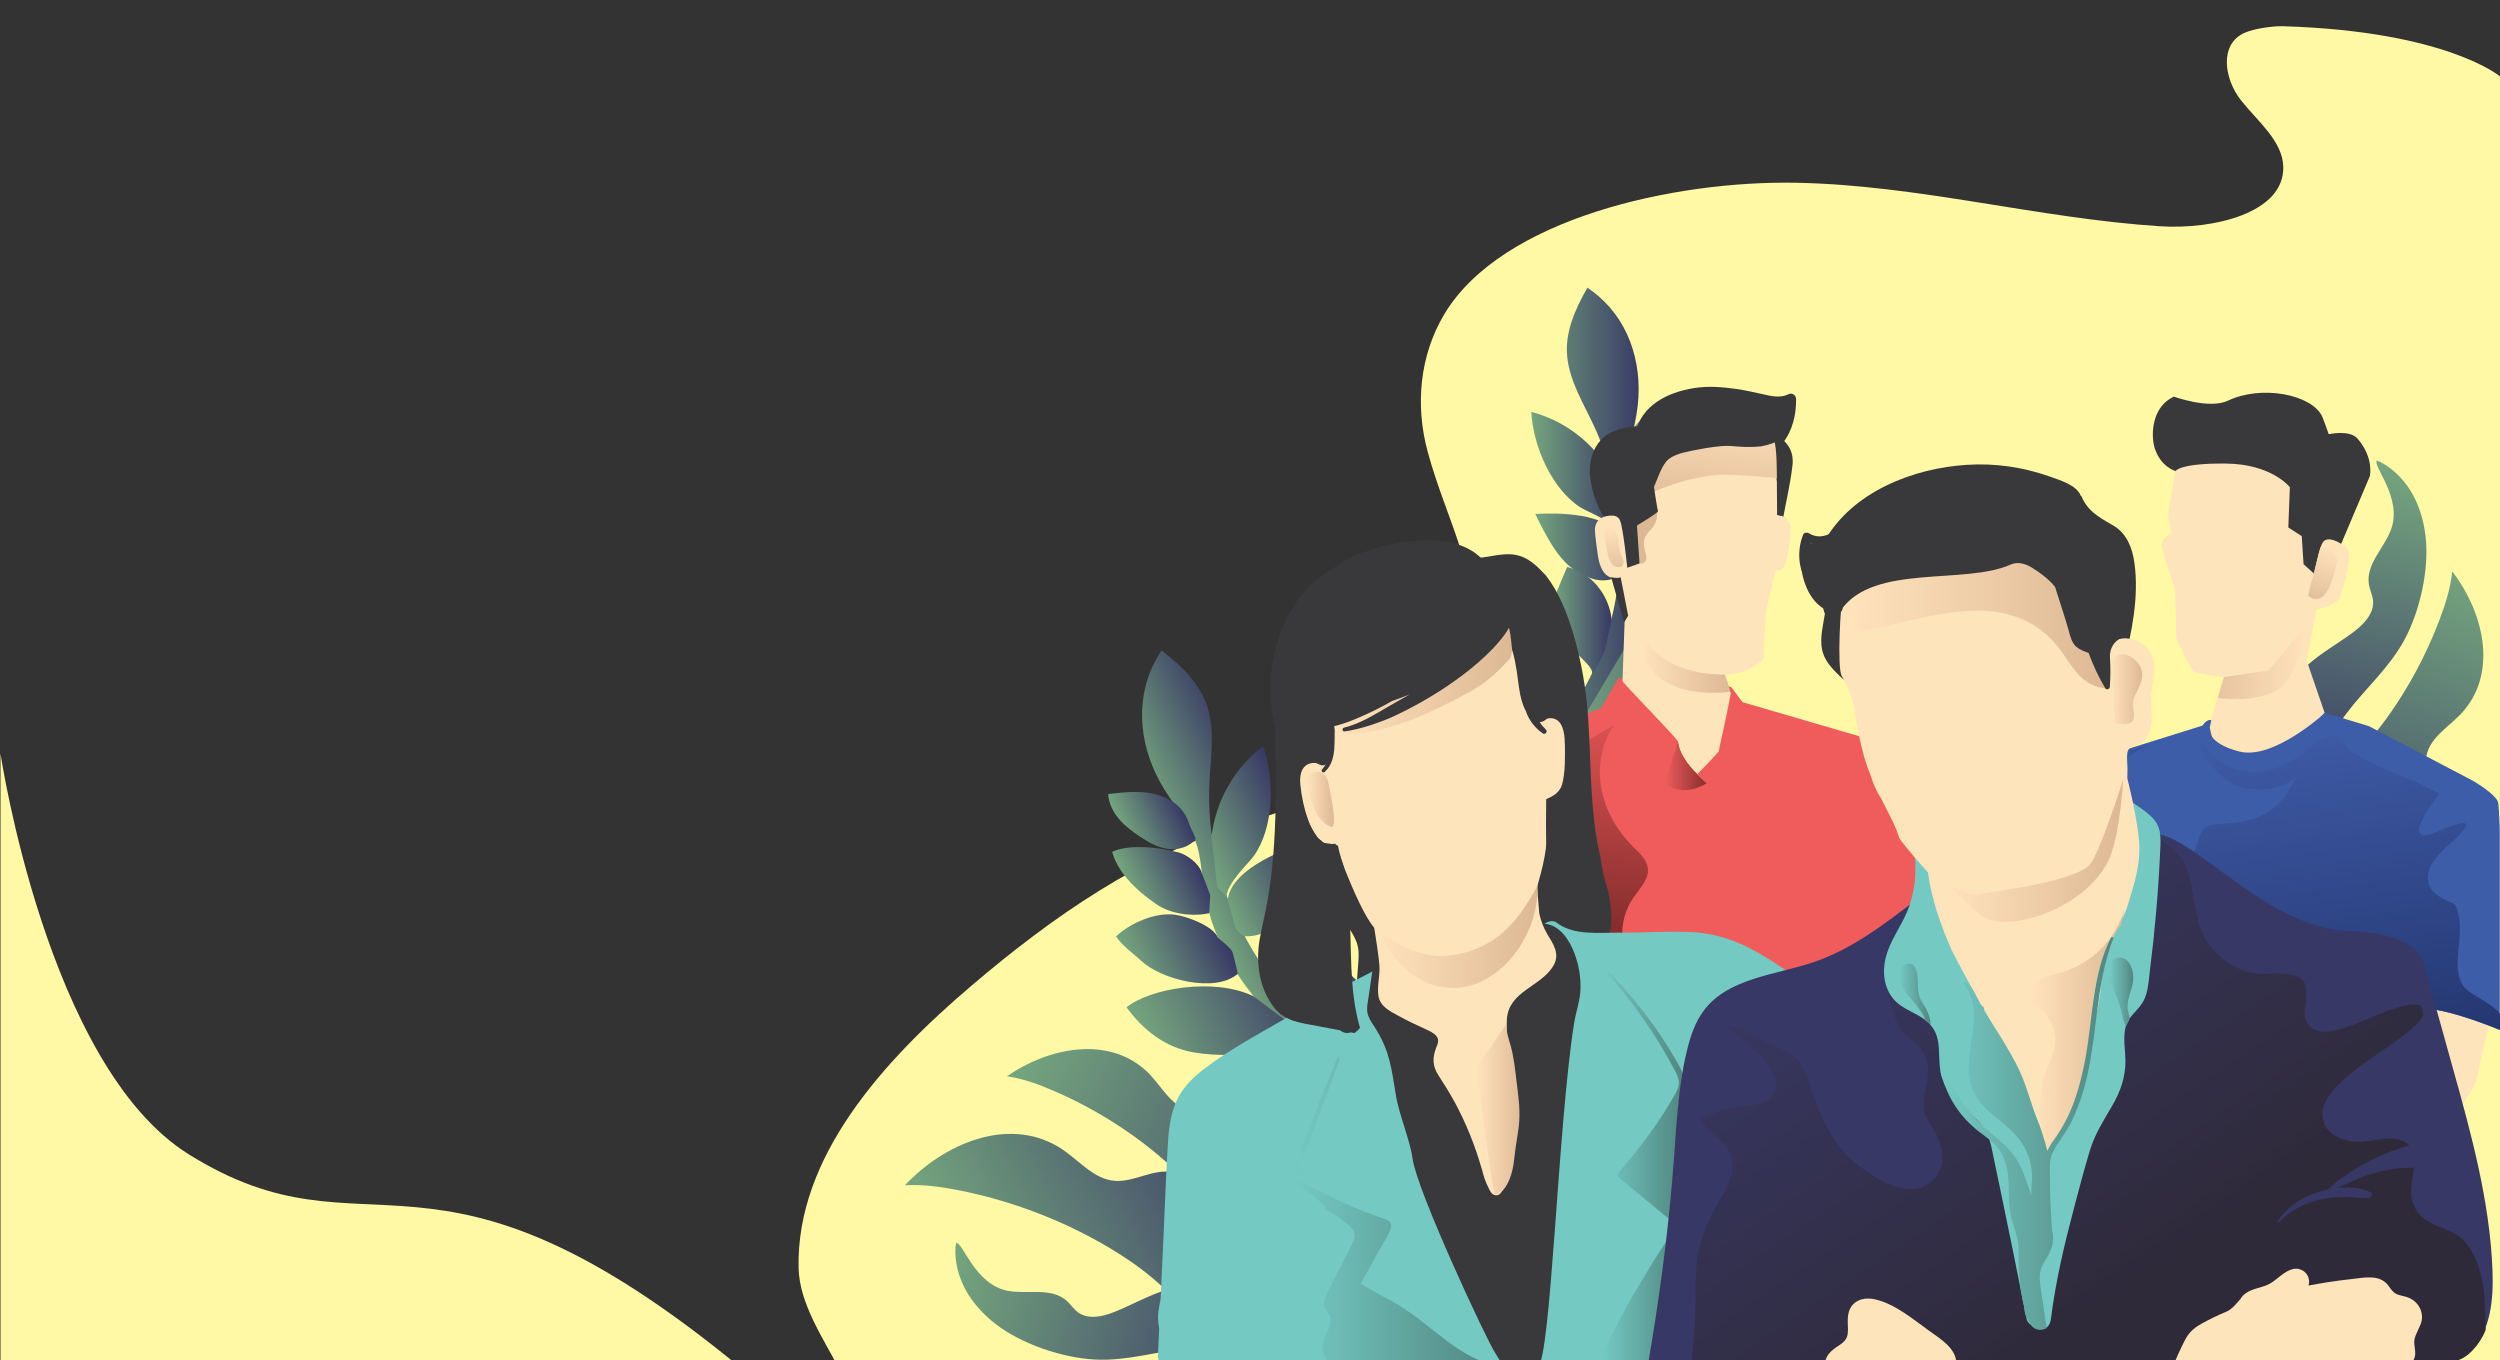 <?xml version="1.0" encoding="utf-8"?>
<!-- Generator: Adobe Illustrator 24.2.3, SVG Export Plug-In . SVG Version: 6.00 Build 0)  -->
<svg version="1.1" id="Capa_1" xmlns="http://www.w3.org/2000/svg" xmlns:xlink="http://www.w3.org/1999/xlink" x="0px" y="0px"
	 viewBox="0 0 1935.6 1053.2" style="enable-background:new 0 0 1935.6 1053.2;" xml:space="preserve">
<rect x="0" y="0" width="1935.6" height="1053.2" fill="#333333" stroke="none"/>
<style type="text/css">
	.st0{fill:#FFF8A4;}
	.st1{fill:url(#SVGID_1_);}
	.st2{fill:url(#SVGID_2_);}
	.st3{fill:url(#SVGID_3_);}
	.st4{fill:url(#SVGID_4_);}
	.st5{fill:url(#SVGID_5_);}
	.st6{fill:url(#SVGID_6_);}
	.st7{fill:url(#SVGID_7_);}
	.st8{fill:url(#SVGID_8_);}
	.st9{fill:url(#SVGID_9_);}
	.st10{fill:url(#SVGID_10_);}
	.st11{fill:url(#SVGID_11_);}
	.st12{fill:url(#SVGID_12_);}
	.st13{fill:url(#SVGID_13_);}
	.st14{fill:url(#SVGID_14_);}
	.st15{fill:url(#SVGID_15_);}
	.st16{fill:url(#SVGID_16_);}
	.st17{fill:url(#SVGID_17_);}
	.st18{fill:url(#SVGID_18_);}
	.st19{fill:url(#SVGID_19_);}
	.st20{fill:url(#SVGID_20_);}
	.st21{fill:url(#SVGID_21_);}
	.st22{fill:url(#SVGID_22_);}
	.st23{fill:url(#SVGID_23_);}
	.st24{fill:url(#SVGID_24_);}
	.st25{fill:url(#SVGID_25_);}
	.st26{fill:url(#SVGID_26_);}
	.st27{fill:url(#SVGID_27_);}
	.st28{fill:url(#SVGID_28_);}
	.st29{fill:url(#SVGID_29_);}
	.st30{fill:url(#SVGID_30_);}
	.st31{fill:url(#SVGID_31_);}
	.st32{fill:url(#SVGID_32_);}
	.st33{fill:url(#SVGID_33_);}
	.st34{fill:url(#SVGID_34_);}
	.st35{fill:url(#SVGID_35_);}
	.st36{fill:url(#SVGID_36_);}
	.st37{fill:url(#SVGID_37_);}
	.st38{fill:#F05B5C;}
	.st39{fill:#39393B;}
	.st40{fill:#FEE4BB;}
	.st41{fill:url(#SVGID_38_);}
	.st42{fill:url(#SVGID_39_);}
	.st43{fill:url(#SVGID_40_);}
	.st44{fill:#3E5DA9;}
	.st45{fill:url(#SVGID_41_);}
	.st46{fill:url(#SVGID_42_);}
	.st47{fill:url(#SVGID_43_);}
	.st48{fill:url(#SVGID_44_);}
	.st49{fill:url(#SVGID_45_);}
	.st50{fill:url(#SVGID_46_);}
	.st51{fill:#74CAC3;}
	.st52{fill-rule:evenodd;clip-rule:evenodd;fill:url(#SVGID_47_);}
	.st53{fill:url(#SVGID_48_);}
	.st54{fill:url(#SVGID_49_);}
	.st55{fill:url(#SVGID_50_);}
	.st56{fill:url(#SVGID_51_);}
	.st57{fill:#383867;}
	.st58{fill:url(#SVGID_52_);}
	.st59{fill:url(#SVGID_53_);}
	.st60{fill-rule:evenodd;clip-rule:evenodd;fill:url(#SVGID_54_);}
	.st61{fill:url(#SVGID_55_);}
	.st62{fill:url(#SVGID_56_);}
	.st63{fill:url(#SVGID_57_);}
	.st64{fill:url(#SVGID_58_);}
	.st65{fill:url(#SVGID_59_);}
	.st66{fill:url(#SVGID_60_);}
	.st67{fill:url(#SVGID_61_);}
	.st68{fill:none;}
</style>
<path class="st0" d="M1767.4,20.3c-8-0.2-22.2,1.9-29.3,5c-20.3,8.8-16,36-3,52.4s32,31.3,32.7,51.2c1.1,36.1-54.2,48.9-95.2,46.3
	c-94.6-6.1-186.9-31.9-281.8-33.7s-228.1,27.8-272.4,101.5c-19.4,32.3-22.7,70.9-13.1,106.5c15.3,57,45.2,101,30.7,158.2
	c-21.9,86.2-129,116-172.2,129.4c-80.7,25-149.5,73.2-211,125.5c-70,59.4-136.4,133.8-134.5,219.2c0.6,27.4,19.1,54.4,31.6,78.4
	h1285.8V59.2C1935.6,59.2,1894.4,24.1,1767.4,20.3z"/>
<linearGradient id="SVGID_1_" gradientUnits="userSpaceOnUse" x1="1190.447" y1="-468.469" x2="1501.186" y2="-468.469" gradientTransform="matrix(0.917 0.4 0.4 -0.917 -132.13 -54.246)">
	<stop  offset="0" style="stop-color:#75A67E"/>
	<stop  offset="1" style="stop-color:#383865"/>
</linearGradient>
<path class="st1" d="M779.6,833.3c12.8,1.8,25.3,6.5,37.2,11.7c35.3,15.3,68.9,37.4,96.5,64.3c13,12.7,25,26.9,33.2,43.2
	c3.6,7,6.2,14.6,7.7,22.3c0.7,3.8,3.5,32.6,8.4,34.8c16.6,7.5,40.9-4.7,59.1-6c7.7-0.5,15.8-1.2,22-5.6c14.3-10,10.4-36,5.9-50.2
	c-3.4-10.8-10.9-20.8-21.5-24.5c-9.4-3.2-20.2-1.3-29.1-5.6c-20.8-10.2-17.4-46-38.5-55.4c-12.1-5.4-26.5,1-39.4-2.3
	c-15.2-3.9-22.4-20.6-34-31.2C857.4,801.9,811.7,811,779.6,833.3z"/>
<linearGradient id="SVGID_2_" gradientUnits="userSpaceOnUse" x1="2674.838" y1="-641.84" x2="2985.638" y2="-641.84" gradientTransform="matrix(-0.36 0.93 0.93 0.36 3444.609 -1828.924)">
	<stop  offset="0" style="stop-color:#75A67E"/>
	<stop  offset="1" style="stop-color:#383865"/>
</linearGradient>
<path class="st2" d="M1898.6,442.3c-1.2,12.9-5.3,25.6-9.9,37.7c-13.6,36-34,70.6-59.6,99.5c-12,13.6-25.6,26.3-41.5,35.2
	c-6.9,4-14.3,6.9-22,8.8c-3.8,0.9-32.4,5-34.4,10c-6.7,16.9,6.7,40.7,8.8,58.7c0.9,7.6,2,15.7,6.7,21.8c10.7,13.8,36.4,8.7,50.4,3.5
	c10.6-3.9,20.3-11.9,23.5-22.7c2.8-9.5,0.3-20.2,4.2-29.4c9.2-21.2,45.1-19.5,53.5-41.1c4.8-12.4-2.3-26.5,0.4-39.4
	c3.2-15.3,19.6-23.3,29.5-35.4C1933.7,518.5,1922.4,473.3,1898.6,442.3z"/>
<linearGradient id="SVGID_3_" gradientUnits="userSpaceOnUse" x1="1090.372" y1="712.556" x2="1173.272" y2="712.556" gradientTransform="matrix(0.9 -0.435 -0.435 -0.9 299.343 1899.785)">
	<stop  offset="0" style="stop-color:#75A67E"/>
	<stop  offset="1" style="stop-color:#383865"/>
</linearGradient>
<path class="st3" d="M1111.6,921.5c5.9,15.2,8.5,62.7,4,103.7c6.2-2.2,12.3-4.4,18.4-6.6c-0.1-38.9-4.5-89-9.2-102.6
	c-12.1-34.5-31.6-67.3-60.3-90c-10.3-8.1-21.7-14.9-32.4-22.5c-62-44.2-99.4-121.1-95.7-197.3c0.9-19.1,4.2-38.7-1-57.1
	c-5.3-19-20.3-33.5-36.1-45.5l-2.1,3.4c-18.6,30.2-16.2,67.1,0.8,98.2c9.1,16.8,23,31.1,28.7,49.3c2.3,7.5,3.2,15.5,4,23.3
	c4.2,41,21.4,73.1,48.6,103.9C1023.6,831.9,1080.5,841.6,1111.6,921.5z"/>
<linearGradient id="SVGID_4_" gradientUnits="userSpaceOnUse" x1="1107.227" y1="848.109" x2="1186.749" y2="848.109" gradientTransform="matrix(0.9 -0.435 -0.435 -0.9 299.343 1899.785)">
	<stop  offset="0" style="stop-color:#75A67E"/>
	<stop  offset="1" style="stop-color:#383865"/>
</linearGradient>
<path class="st4" d="M949.7,694.5c-0.2-10.3,17.4-26.6,21-31.7c15.7-22.1,16.4-59.5,7.3-85.1c-22.4,17-36.8,42.4-40,70.3l4.5,38.9
	L949.7,694.5z"/>
<linearGradient id="SVGID_5_" gradientUnits="userSpaceOnUse" x1="1106.112" y1="789.846" x2="1178.802" y2="789.846" gradientTransform="matrix(0.9 -0.435 -0.435 -0.9 299.343 1899.785)">
	<stop  offset="0" style="stop-color:#75A67E"/>
	<stop  offset="1" style="stop-color:#383865"/>
</linearGradient>
<path class="st5" d="M963.8,724.9c13.6,0.3,20.2-5.5,28-15c7.9-9.8,10.8-22.7,12.4-35.1c0.9-7,1.5-14,1.8-21.1
	c-17.4,6.2-52.9,20.7-55.5,43.1l6.3,22.3C956.9,719.1,961.9,724.9,963.8,724.9z"/>
<linearGradient id="SVGID_6_" gradientUnits="userSpaceOnUse" x1="1045.057" y1="834.017" x2="1101.362" y2="834.017" gradientTransform="matrix(0.9 -0.435 -0.435 -0.9 299.343 1899.785)">
	<stop  offset="0" style="stop-color:#75A67E"/>
	<stop  offset="1" style="stop-color:#383865"/>
</linearGradient>
<path class="st6" d="M930.4,675.8c-1.7-7.2-12-14.3-17.8-15.8c-27.7-7-45.3-3.8-51.5-0.4C867,681,889.6,696,895.2,700
	c11.4,8,28.8,9.8,41,7c0,0,0.8-13,0.8-13.7S930.4,675.8,930.4,675.8z"/>
<linearGradient id="SVGID_7_" gradientUnits="userSpaceOnUse" x1="1020.057" y1="778.877" x2="1095.911" y2="778.877" gradientTransform="matrix(0.9 -0.435 -0.435 -0.9 299.343 1899.785)">
	<stop  offset="0" style="stop-color:#75A67E"/>
	<stop  offset="1" style="stop-color:#383865"/>
</linearGradient>
<path class="st7" d="M958.4,753.9c-17.8,15.5-59.9,4.2-74.7-9.9c-7-6.6-14.3-11-19.6-19c11.2-10.6,30.9-19,46.1-16.7
	c9.3,1.3,29.5,8.9,32.8,17.8c0,0,10.3,7.9,11.3,11.2S958.4,753.9,958.4,753.9z"/>
<linearGradient id="SVGID_8_" gradientUnits="userSpaceOnUse" x1="1003.342" y1="690.7" x2="1139.644" y2="690.7" gradientTransform="matrix(0.9 -0.435 -0.435 -0.9 299.343 1899.785)">
	<stop  offset="0" style="stop-color:#75A67E"/>
	<stop  offset="1" style="stop-color:#383865"/>
</linearGradient>
<path class="st8" d="M970.4,771.3c-30.6-14.8-80.5-5.9-98.2,8.6c13.1,17.9,30.1,31.1,52,34.9c40.2,6.9,82.4-6.6,83.8-5.8
	c-24.7,4.2-66.1,19.7-81.1,46.3c46.5,24.7,101.2,10.2,122.9-15.4c0,0-1.1-9.3-2.2-10.4S970.4,771.3,970.4,771.3z"/>
<linearGradient id="SVGID_9_" gradientUnits="userSpaceOnUse" x1="1025.251" y1="593.093" x2="1159.118" y2="593.093" gradientTransform="matrix(0.9 -0.435 -0.435 -0.9 299.343 1899.785)">
	<stop  offset="0" style="stop-color:#75A67E"/>
	<stop  offset="1" style="stop-color:#383865"/>
</linearGradient>
<path class="st9" d="M1082.7,868.1c-12.8,41.1-51,53.9-74.7,53.2c-13.5-0.4-31.8-1.4-44-1.8c4.9-23,21-43.5,42.4-53.3
	c8.3-3.8,17.2-5.6,25.5-9.7c0,0,19.1-13.7,40.7-5.2C1090.9,858.6,1082.7,868.1,1082.7,868.1z"/>
<linearGradient id="SVGID_10_" gradientUnits="userSpaceOnUse" x1="1113.288" y1="731.685" x2="1160.215" y2="731.685" gradientTransform="matrix(0.9 -0.435 -0.435 -0.9 299.343 1899.785)">
	<stop  offset="0" style="stop-color:#75A67E"/>
	<stop  offset="1" style="stop-color:#383865"/>
</linearGradient>
<path class="st10" d="M1012.4,787.8c-1.7-4.2,2.6-12.1,4.8-18c3.3-9,5.3-18.4,5.7-28c0.2-4.4,0.1-8.9-1.4-13.1
	c-2-5.5-6.3-9.9-10.5-14l-12.2-12.2c-16.1,11.3-22.4,33-16.8,51.9c0.2,0.6,11.9,16.6,13.4,19.6S1013.4,790.1,1012.4,787.8z"/>
<linearGradient id="SVGID_11_" gradientUnits="userSpaceOnUse" x1="1136.851" y1="682.634" x2="1176.846" y2="682.634" gradientTransform="matrix(0.9 -0.435 -0.435 -0.9 299.343 1899.785)">
	<stop  offset="0" style="stop-color:#75A67E"/>
	<stop  offset="1" style="stop-color:#383865"/>
</linearGradient>
<path class="st11" d="M1061.1,823.9c2.6-2.4,7.9-12.7,8.2-14.8c1.9-11-0.3-20.2-5-30.2s-11.9-18.5-20.2-25.6
	c-5.7-4.9-12-9.2-16.7-15.2c-11.5,21.3-8.1,50.3,7.9,68l12.7,17.5L1061.1,823.9z"/>
<linearGradient id="SVGID_12_" gradientUnits="userSpaceOnUse" x1="1163.509" y1="635.167" x2="1204.757" y2="635.167" gradientTransform="matrix(0.9 -0.435 -0.435 -0.9 299.343 1899.785)">
	<stop  offset="0" style="stop-color:#75A67E"/>
	<stop  offset="1" style="stop-color:#383865"/>
</linearGradient>
<path class="st12" d="M1098.8,863.5c0.1-8.5,4.3-15.1,7.6-23c8.2-19.8,1.5-43.6-12.8-59.6c-5.6-6.3-12.4-11.7-16.1-19.3
	c-6.9,7.4-7.6,18.5-7.4,28.6c0.3,20.7,3.7,41.6,17.3,57.2c0,0,0.8,12.6,1.8,13.1S1098.8,863.5,1098.8,863.5z"/>
<linearGradient id="SVGID_13_" gradientUnits="userSpaceOnUse" x1="1166.723" y1="574.907" x2="1215.723" y2="574.907" gradientTransform="matrix(0.9 -0.435 -0.435 -0.9 299.343 1899.785)">
	<stop  offset="0" style="stop-color:#75A67E"/>
	<stop  offset="1" style="stop-color:#383865"/>
</linearGradient>
<path class="st13" d="M1124.4,917.8c3.4-6.5,8.4-12,12.1-18.3c7.2-12.3,9.3-27.2,6.8-41.2s-9.7-26.9-19.3-37.3
	c-3.1-3.3-6.5-6.5-8.2-10.8c-14.3,24.3-16.4,54.8-2,79c0,0,1.1,16.8,1.3,17.5S1124.4,917.8,1124.4,917.8z"/>
<linearGradient id="SVGID_14_" gradientUnits="userSpaceOnUse" x1="1154.962" y1="511.02" x2="1221.677" y2="511.02" gradientTransform="matrix(0.9 -0.435 -0.435 -0.9 299.343 1899.785)">
	<stop  offset="0" style="stop-color:#75A67E"/>
	<stop  offset="1" style="stop-color:#383865"/>
</linearGradient>
<path class="st14" d="M1133.2,968.1c10.1-4,20.2-9.6,25.8-18.9c4-6.8,5.3-14.8,5.6-22.7c0.4-11.3-1.1-22.5-4.4-33.3
	c-0.9-3-1.9-5.9-2.1-9s0.7-6.4,3.1-8.4c-13,4-23.3,14.8-28.3,27.4s-2.4,26.5-1.9,40c0.1,1.5-3.3,16.6-3.3,16.6L1133.2,968.1z"/>
<linearGradient id="SVGID_15_" gradientUnits="userSpaceOnUse" x1="1049.047" y1="538.026" x2="1161.449" y2="538.026" gradientTransform="matrix(0.9 -0.435 -0.435 -0.9 299.343 1899.785)">
	<stop  offset="0" style="stop-color:#75A67E"/>
	<stop  offset="1" style="stop-color:#383865"/>
</linearGradient>
<path class="st15" d="M1112.7,924.8c-3.1,6.4-7,12.7-12.6,17.2c-2.9,2.2-6.1,4.2-9.4,5.8c-5,2.7-9.9,5.4-14.9,8.1
	c-4.1,2.2-8.2,4.5-12.7,5.4c-4.3,0.9-8.9,0.5-13.3-0.1c-16-2.1-31.6-6.9-46.1-14.2c15.5-4.9,27.7-16.5,39.6-27.5s25-22,40.9-25.2
	c4.6-1.1,9.5-1,14.1,0.1l2.3,1.3l12.3,19L1112.7,924.8z"/>
<linearGradient id="SVGID_16_" gradientUnits="userSpaceOnUse" x1="1073.451" y1="490.41" x2="1153.266" y2="490.41" gradientTransform="matrix(0.9 -0.435 -0.435 -0.9 299.343 1899.785)">
	<stop  offset="0" style="stop-color:#75A67E"/>
	<stop  offset="1" style="stop-color:#383865"/>
</linearGradient>
<path class="st16" d="M1117.7,981.8c-10.6,7.6-24.6,9.2-37.4,6.9s-24.7-8.2-36.2-14.3c6,0.6,11.9-1.7,17-4.8s9.5-7.3,14.2-11
	c8.3-6.4,17.5-11.4,27.3-14.9c5.2-1.8,11.6-3,15.5,0.9c0,0,3.1,4.7,3.5,8.9s0.2,21.3,0.2,21.3L1117.7,981.8z"/>
<linearGradient id="SVGID_17_" gradientUnits="userSpaceOnUse" x1="1060.436" y1="882.026" x2="1109.353" y2="882.026" gradientTransform="matrix(0.9 -0.435 -0.435 -0.9 299.343 1899.785)">
	<stop  offset="0" style="stop-color:#75A67E"/>
	<stop  offset="1" style="stop-color:#383865"/>
</linearGradient>
<path class="st17" d="M920.8,638.3c0-0.2-0.1-0.3-0.1-0.5c-1.4-4.6-3.8-8.7-7-12.2c-6.7-7.2-16.5-10.9-26.3-12s-19.6,0-29.4,1.2
	c0.4,7,3.7,13.7,8.2,19.1s10.2,9.7,16.1,13.6c6.7,4.5,13.9,8.6,21.9,9.7s16.9-1.4,21.6-7.9L920.8,638.3z"/>
<linearGradient id="SVGID_18_" gradientUnits="userSpaceOnUse" x1="1169.236" y1="501.826" x2="1263.12" y2="501.826" gradientTransform="matrix(1 0 0 -1 9.36 1022.703)">
	<stop  offset="0" style="stop-color:#75A67E"/>
	<stop  offset="1" style="stop-color:#383865"/>
</linearGradient>
<path class="st18" d="M1229.5,814.4c-15.4-15.2-49.3-114-50.5-135.6c-2-35.7,3.4-72.5,20.9-103.6c6.3-11.2,14.1-21.5,20.9-32.4
	c39.6-63,44.7-146.3,13-213.7c-7.9-16.9-18.1-33.3-20.3-51.9c-2.3-19.2,5.9-37.8,15.6-54.5l3.1,2.3c28,20.4,39.6,54.5,35.8,89
	c-2,18.5-9.3,36.6-7.6,55.2c0.7,7.7,2.9,15.1,5.1,22.5c11.4,38.5,7.9,73.9-5.2,111.9c-21.3,61.6-69,91.6-67.4,175.3
	c0.5,24.9,37.7,117.7,68.9,140.1"/>
<linearGradient id="SVGID_19_" gradientUnits="userSpaceOnUse" x1="1176.21" y1="656.371" x2="1248.84" y2="656.371" gradientTransform="matrix(1 0 0 -1 9.36 1022.703)">
	<stop  offset="0" style="stop-color:#75A67E"/>
	<stop  offset="1" style="stop-color:#383865"/>
</linearGradient>
<path class="st19" d="M1254.7,413.8c-3.6-9.3-25.6-17.5-30.8-20.8c-22.4-14.1-37-47.6-38.3-74.1c26.5,7,49,24.6,62.2,48.6l10.4,36.8
	L1254.7,413.8z"/>
<linearGradient id="SVGID_20_" gradientUnits="userSpaceOnUse" x1="1179.28" y1="599.239" x2="1247.93" y2="599.239" gradientTransform="matrix(1 0 0 -1 9.36 1022.703)">
	<stop  offset="0" style="stop-color:#75A67E"/>
	<stop  offset="1" style="stop-color:#383865"/>
</linearGradient>
<path class="st20" d="M1253.2,446.5c-12.2,5.3-20.3,2.6-30.8-3.1c-10.8-5.9-18.1-16.4-24.2-27.1c-3.4-6-6.6-12.1-9.5-18.4
	c18-0.9,55.4-1,66.1,18.3l2.6,22.4C1257.3,438.6,1254.9,445.7,1253.2,446.5z"/>
<linearGradient id="SVGID_21_" gradientUnits="userSpaceOnUse" x1="1255.61" y1="638.092" x2="1312.558" y2="638.092" gradientTransform="matrix(1 0 0 -1 9.36 1022.703)">
	<stop  offset="0" style="stop-color:#75A67E"/>
	<stop  offset="1" style="stop-color:#383865"/>
</linearGradient>
<path class="st21" d="M1265.1,389.7c-1.1-7.1,5.4-17.4,10.2-20.9c22.4-16.6,39.5-20.3,46.3-19.5c2.6,21.5-12.3,43.4-15.8,49
	c-7.3,11.5-22.3,19.6-34.4,21.6c0,0-5.5-11.5-5.8-12S1265.1,389.7,1265.1,389.7z"/>
<linearGradient id="SVGID_22_" gradientUnits="userSpaceOnUse" x1="1256.936" y1="583.961" x2="1333.81" y2="583.961" gradientTransform="matrix(1 0 0 -1 9.36 1022.703)">
	<stop  offset="0" style="stop-color:#75A67E"/>
	<stop  offset="1" style="stop-color:#383865"/>
</linearGradient>
<path class="st22" d="M1268.8,470.7c21.8,7.4,55.6-18.5,63.8-36.7c3.8-8.6,8.8-15.3,10.6-24.5c-14-5.4-34.9-5.6-47.9,2
	c-7.9,4.7-23.3,19-23,28.2c0,0-6.3,11-6,14.3S1268.8,470.7,1268.8,470.7z"/>
<linearGradient id="SVGID_23_" gradientUnits="userSpaceOnUse" x1="1207.177" y1="497.906" x2="1347.01" y2="497.906" gradientTransform="matrix(1 0 0 -1 9.36 1022.703)">
	<stop  offset="0" style="stop-color:#75A67E"/>
	<stop  offset="1" style="stop-color:#383865"/>
</linearGradient>
<path class="st23" d="M1264.5,490.8c22.1-24.7,70.4-35.3,91.9-28.8c-5.1,21.1-15.6,39.3-33.9,50.8c-33.7,21.2-76.8,24.7-77.8,25.9
	c23.8-5.4,67-6.8,90.4,11.6c-32.8,39.6-87.6,46.8-116.6,31.8c0,0-2.5-8.8-1.9-10.2S1264.5,490.8,1264.5,490.8z"/>
<linearGradient id="SVGID_24_" gradientUnits="userSpaceOnUse" x1="1185.698" y1="404.676" x2="1316.02" y2="404.676" gradientTransform="matrix(1 0 0 -1 9.36 1022.703)">
	<stop  offset="0" style="stop-color:#75A67E"/>
	<stop  offset="1" style="stop-color:#383865"/>
</linearGradient>
<path class="st24" d="M1199.2,619.9c26.9,32.3,66,29.6,87.2,20.2c12-5.3,28.1-13.1,39-18c-13-18.9-35.2-31.4-58.1-32.3
	c-8.9-0.3-17.6,1.4-26.7,0.8c0,0-22.4-5.2-38.6,10.5C1188.2,614.4,1199.2,619.9,1199.2,619.9z"/>
<linearGradient id="SVGID_25_" gradientUnits="userSpaceOnUse" x1="1193.184" y1="542.405" x2="1238.461" y2="542.405" gradientTransform="matrix(1 0 0 -1 9.36 1022.703)">
	<stop  offset="0" style="stop-color:#75A67E"/>
	<stop  offset="1" style="stop-color:#383865"/>
</linearGradient>
<path class="st25" d="M1232.8,521.2c0-4.4-6.8-9.9-11.1-14.5c-6.4-6.9-11.6-14.7-15.6-23.2c-1.8-3.9-3.4-8-3.6-12.4
	c-0.2-5.8,2-11.3,4.3-16.6s4.3-10.4,6.5-15.5c18.7,4.2,32.4,21.5,34.5,40.5c0.1,0.6-4.5,19.4-4.8,22.6S1232.8,523.8,1232.8,521.2z"
	/>
<linearGradient id="SVGID_26_" gradientUnits="userSpaceOnUse" x1="1173.076" y1="495.687" x2="1212.428" y2="495.687" gradientTransform="matrix(1 0 0 -1 9.36 1022.703)">
	<stop  offset="0" style="stop-color:#75A67E"/>
	<stop  offset="1" style="stop-color:#383865"/>
</linearGradient>
<path class="st26" d="M1202.2,572c-3.2-1.2-11.8-8.6-12.9-10.3c-5.8-9.2-7.3-18.3-6.7-29.1s3.9-21.2,8.7-30.6
	c3.3-6.5,7.4-12.8,9.4-19.9c18.3,14.9,26,42.4,18.2,64.3l-5,20.5L1202.2,572z"/>
<linearGradient id="SVGID_27_" gradientUnits="userSpaceOnUse" x1="1143.963" y1="450.936" x2="1181.301" y2="450.936" gradientTransform="matrix(1 0 0 -1 9.36 1022.703)">
	<stop  offset="0" style="stop-color:#75A67E"/>
	<stop  offset="1" style="stop-color:#383865"/>
</linearGradient>
<path class="st27" d="M1183,621.7c-3.2-7.7-9.6-12-15.4-17.9c-14.8-14.8-17.6-38.8-10.6-58.5c2.8-7.7,6.9-15.2,7.4-23.4
	c9,4.1,13.7,13.9,17.3,23c7.5,18.8,12.2,38.9,5.6,58c0,0,4,11.7,3.3,12.5S1183,621.7,1183,621.7z"/>
<linearGradient id="SVGID_28_" gradientUnits="userSpaceOnUse" x1="1130.16" y1="392.587" x2="1175.141" y2="392.587" gradientTransform="matrix(1 0 0 -1 9.36 1022.703)">
	<stop  offset="0" style="stop-color:#75A67E"/>
	<stop  offset="1" style="stop-color:#383865"/>
</linearGradient>
<path class="st28" d="M1180.1,680.3c-5.5-4.6-12-7.7-17.7-12c-11.1-8.4-18.6-21.1-21.4-34.6s-1.3-27.9,3.6-40.9
	c1.6-4.2,3.5-8.3,3.4-12.8c21.9,16.6,35.2,43.4,31.3,70.6c0,0,5.3,15.5,5.3,16.3S1180.1,680.3,1180.1,680.3z"/>
<linearGradient id="SVGID_29_" gradientUnits="userSpaceOnUse" x1="1121.96" y1="330.305" x2="1183.43" y2="330.305" gradientTransform="matrix(1 0 0 -1 9.36 1022.703)">
	<stop  offset="0" style="stop-color:#75A67E"/>
	<stop  offset="1" style="stop-color:#383865"/>
</linearGradient>
<path class="st29" d="M1190.8,728.9c-10.6,0.2-21.8-1.1-30.3-7.5c-6.2-4.6-10.3-11.4-13.5-18.4c-4.6-10-7.4-20.7-8.4-31.7
	c-0.3-3-0.4-6-1.4-8.9s-3-5.5-5.9-6.4c13.2-1.2,26.5,4.7,35.7,14.2s12,23,16.6,35.4c0.5,1.3,9.2,13.8,9.2,13.8L1190.8,728.9z"/>
<linearGradient id="SVGID_30_" gradientUnits="userSpaceOnUse" x1="1179.85" y1="352.498" x2="1290.42" y2="352.498" gradientTransform="matrix(1 0 0 -1 9.36 1022.703)">
	<stop  offset="0" style="stop-color:#75A67E"/>
	<stop  offset="1" style="stop-color:#383865"/>
</linearGradient>
<path class="st30" d="M1193.2,682.2c5.2,4.6,11.1,8.8,17.8,10.8c3.5,0.9,7,1.5,10.6,1.8l16.4,1.8c4.5,0.5,9.1,1,13.5,0.1
	c4.3-0.8,8.2-2.8,11.9-5c13.7-7.9,26-18.1,36.3-30c-15.8,1.3-31.1-4.6-46-10.1s-30.8-10.6-46.3-7.5c-4.6,0.8-8.9,2.6-12.7,5.4
	l-1.6,2l-4,21.8L1193.2,682.2z"/>
<linearGradient id="SVGID_31_" gradientUnits="userSpaceOnUse" x1="1185.945" y1="306.769" x2="1264.2" y2="306.769" gradientTransform="matrix(1 0 0 -1 9.36 1022.703)">
	<stop  offset="0" style="stop-color:#75A67E"/>
	<stop  offset="1" style="stop-color:#383865"/>
</linearGradient>
<path class="st31" d="M1209.9,735.5c12.4,2.9,25.6-0.9,36.3-7.7s19.3-16.5,27.3-26.4c-5.2,2.8-11.3,2.9-17.1,1.9s-11.3-3.1-16.9-4.6
	c-9.8-2.7-20-3.8-30.2-3.3c-5.3,0.3-11.6,1.7-13.7,6.6c0,0-1.1,5.4,0.2,9.4s7.7,19.3,7.7,19.3L1209.9,735.5z"/>
<linearGradient id="SVGID_32_" gradientUnits="userSpaceOnUse" x1="1250.02" y1="685.532" x2="1299.848" y2="685.532" gradientTransform="matrix(1 0 0 -1 9.36 1022.703)">
	<stop  offset="0" style="stop-color:#75A67E"/>
	<stop  offset="1" style="stop-color:#383865"/>
</linearGradient>
<path class="st32" d="M1259.7,352.3c0-0.1,0-0.3-0.1-0.5c-0.5-4.6,0.2-9.3,1.8-13.6c3.4-9,10.8-16,19.2-20.6s17.7-7.3,27-9.9
	c2.3,6.5,1.8,13.8-0.3,20.3s-5.6,12.6-9.5,18.3c-4.4,6.5-9.4,12.9-16.2,16.9s-15.8,5-22.4,0.9L1259.7,352.3z"/>
<linearGradient id="SVGID_33_" gradientUnits="userSpaceOnUse" x1="3580.598" y1="1533.284" x2="3878.108" y2="1533.284" gradientTransform="matrix(-0.58 0.81 -0.81 -0.58 4645.163 -1251.447)">
	<stop  offset="0" style="stop-color:#75A67E"/>
	<stop  offset="1" style="stop-color:#383865"/>
</linearGradient>
<path class="st33" d="M1188.6,896.8c-12.8,12.7-22.9,28.8-27.5,46.3c-2.4,9.1-1.8,17.4-2.2,26.5s-7,15.2-15.7,19.4
	c-7,3.4-15.5,4.2-22.6,1.1c-10.8-4.7-16.2-17-18.5-28.6c-3.1-15.7-5.6-35,7.6-44.3c20.4-14.3,6.6-33.5,29.7-57.4
	c8.7-9,32.9-12.5,43.3-19.4c12.7-8.5,16.8-25.3,27.4-36.2c14.1-14.6,38.9-15.7,56.1-5c5,3.1,9.6,7.2,15.3,8.7
	c10.3,2.8,20.7-3.1,30.7-7.1c14.8-5.9,31.7-7.5,46.8-2.6s28.3,17,32.7,32.3c-42.4-15.1-89,2.2-129.9,20.9
	C1235.5,863.4,1209,876.4,1188.6,896.8z"/>
<linearGradient id="SVGID_34_" gradientUnits="userSpaceOnUse" x1="3316.72" y1="1322.655" x2="3627.54" y2="1322.655" gradientTransform="matrix(-0.43 0.9 -0.9 -0.43 3799.784 -1689.223)">
	<stop  offset="0" style="stop-color:#75A67E"/>
	<stop  offset="1" style="stop-color:#383865"/>
</linearGradient>
<path class="st34" d="M1163.1,724.4c-8.5,9.8-14.8,21.5-20.4,33.2c-16.6,34.7-27.5,73.4-30.7,111.8c-1.5,18.1-1.3,36.7,3.3,54.3
	c1.9,7.7,4.9,15.1,8.8,21.9c2,3.3,18.8,26.9,16.6,31.8c-7.6,16.5-34,23.3-48.5,34.3c-6.1,4.6-12.7,9.4-20.3,10.2
	c-17.3,1.8-31.5-20.3-37.4-34c-4.5-10.4-5.5-22.9,0.2-32.7c5-8.6,14.4-14.2,18.3-23.3c9-21.3-17.1-46.1-7.3-67.1
	c5.6-12,20.7-16.6,28.2-27.6c8.9-12.9,3.3-30.3,5.2-45.8C1083.8,751.7,1124.2,728.5,1163.1,724.4z"/>
<linearGradient id="SVGID_35_" gradientUnits="userSpaceOnUse" x1="788.981" y1="586.072" x2="1055.006" y2="586.072" gradientTransform="matrix(0.9 -0.435 -0.435 -0.9 299.343 1899.785)">
	<stop  offset="0" style="stop-color:#75A67E"/>
	<stop  offset="1" style="stop-color:#383865"/>
</linearGradient>
<path class="st35" d="M700.6,917.7c14.7-0.9,29.6,1.4,44,4.3c42.8,8.8,85.2,25.5,122.1,48.9c17.3,11,34,24,46.9,40.2
	c5.6,7,10.3,14.7,13.7,23c1.7,4.1,1.9,9.3,3.8,13.1c2.9,5.9,11,8.8,17,10.1c20.2,4.5,41-1.2,60.8-6.8c8.4-2.4,17.2-5,23.2-11.4
	c13.5-14.4,3.3-42.4-5.1-57.1c-6.3-11.2-16.9-20.6-29.6-22.2c-11.2-1.4-22.7,3.3-33.6,0.5c-25.4-6.5-30-47-55.6-52.6
	c-14.7-3.2-29.2,7.3-44.3,6.6c-17.7-0.8-29.6-17.7-45-26.7C779.7,864.7,731,885.4,700.6,917.7z"/>
<linearGradient id="SVGID_36_" gradientUnits="userSpaceOnUse" x1="1511.679" y1="-1301.079" x2="1775.405" y2="-1301.079" gradientTransform="matrix(0.958 0.286 0.286 -0.958 -341.397 -699.227)">
	<stop  offset="0" style="stop-color:#75A67E"/>
	<stop  offset="1" style="stop-color:#383865"/>
</linearGradient>
<path class="st36" d="M978.5,1054c-15-14.2-38.3-12.2-58.8-10.1c-24.9,2.5-47.1,10-72.1,8.7s-56.7-12-76.5-27.3
	c-37.9-29.4-30.9-62.8-30.9-62.8c5.2-1.7,14.2,32.4,40.6,37c15.6,2.7,32.5-2.9,44.7,7.3c3.3,2.7,5.5,6.6,8.9,9.1
	c8,6.1,19.5,3.5,28.8-0.3c13.6-5.5,26.5-12.9,40.5-17.2s30.1-5,42.7,2.6c5.7,3.4,10.3,8.3,16,11.7c7.7,4.5,17,6.1,23.9,11.8
	c6.9,5.7,9,18.6,0.9,22.4"/>
<linearGradient id="SVGID_37_" gradientUnits="userSpaceOnUse" x1="2977.041" y1="291.342" x2="3240.761" y2="291.342" gradientTransform="matrix(-0.25 0.97 -0.97 -0.25 2884.294 -2453.906)">
	<stop  offset="0" style="stop-color:#75A67E"/>
	<stop  offset="1" style="stop-color:#383865"/>
</linearGradient>
<path class="st37" d="M1794.9,607.8c-4.3-20.2,9.4-39.1,21.9-55.5c15.1-20,33-35.1,44.9-57.1c11.9-22,19.2-54.7,16.3-79.6
	c-5.5-47.6-37.6-59-37.6-59c-4.2,3.5,20.4,29,10.6,54c-5.8,14.7-19.3,26.3-16.9,42c0.7,4.2,2.8,8.1,3.2,12.3
	c1,10-7.1,18.4-15.2,24.5c-11.8,8.8-24.8,15.9-35.7,25.7c-10.9,9.8-19.9,23.2-19.9,37.9c0,6.6,1.8,13.1,1.7,19.8
	c-0.1,8.9-3.6,17.7-2.3,26.5s11.2,17.3,18.7,12.4"/>
<path class="st38" d="M1298,558.1c-8.7,0.6-49.2-1.4-60.3-4.2c-0.6-1.2,0.1-2.7,0.8-3.8l14.7-25.2c14.2,1,29.3-0.2,43.4,0.8
	L1298,558.1z"/>
<path class="st38" d="M1250.4,543.9l-89.4,35.6c0,0-12.5,0-20.6,18.8c-2.2,5.1-22.9,128.8-22.9,128.8c14.3-4.1,29.2-5.8,44-5
	c24.3,1.4,34.9,7.5,34.9,7.5v60.8h240.4l69.1-81.5l-59.3-136.8l-108.7-31.7L1250.4,543.9z"/>
<path class="st39" d="M1290.7,323.4c-1.9,2.3-4.1,4.4-6.6,6.1c-0.5-0.4-1.2-0.7-1.9-0.6c-17,1.5-36.8,0.3-46.6,17
	c-4.3,7.4-5.4,16.1-4.3,24.5c1.1,8.9,4.5,19.9,9.2,27.7c0.3,0.5,0.7,0.9,1.1,1.3c2,3.1,7.1,3.3,8.3-0.9c1.8-6.8-0.3-12.8-1.3-19.1
	c1.8-0.3,3.2-1.6,3.6-3.3c2.7-9.7,8.5-18.3,16.6-24.4l-0.1-0.1c1.5-1.9,1.5-4.5,0-6.4c10-4.5,19.6-8.9,25.1-19.3
	C1294.8,323.9,1292.1,321.6,1290.7,323.4z"/>
<path class="st39" d="M1373.5,336c-1.3-0.7-2.8-0.2-3.5,1.1c0,0.1-0.1,0.1-0.1,0.2c-2.4,0.1-4.7,0.6-7,1.3c-2.9,0.9-4.7,5.2-2,7.5
	c14.8,12.1,13.7,38.5,10.2,55.5c-1.2,5.8,7.8,8.2,8.9,2.4c2.6-14.5,6.1-29,7.8-43.6C1389.1,348.9,1383.6,341.1,1373.5,336z"/>
<path class="st40" d="M1255.4,550.3l2.7-76.7l-7.3-26.3c0,0-10.8,2.7-13.7-17.4c-2.3-16.2-2.2-18.4-2.2-18.4s-1.8-12.3,13.2-12.3
	l15.9-45.8c0,0,15.4-12.2,59-12.2s49.4,9.5,49.4,9.5l5.9,38.1l-1.4,10c0,0,9.5,1,9.5,10.5s-3.4,24.5-3.4,24.5s-1.4,9.5-8.2,7.5
	c0,0-5.8,22.8-7.1,30.6s-2.4,38.4-2.4,38.4c-8,7.7-18.8,12-29.9,11.9l11.2,33.3c0,0,6.3,51.2-33.2,51.2S1255.4,550.3,1255.4,550.3z"
	/>
<linearGradient id="SVGID_38_" gradientUnits="userSpaceOnUse" x1="1316.689" y1="711.782" x2="1305.649" y2="620.062" gradientTransform="matrix(1 0 0 -1 9.36 1022.703)">
	<stop  offset="0" style="stop-color:#FFE3BB"/>
	<stop  offset="1" style="stop-color:#DDB895"/>
</linearGradient>
<path class="st41" d="M1269.4,436.3c2.5,0.5,4.8-1.1,5.3-3.6c1.1-4.4-6.9-13.2,3.3-22.5s2.2-29.4,2.2-29.4s31.8-14.8,60.9-13.2
	s34.6,2.7,34.6,2.7s0.3-26.3-2.5-29.6s-12.1-7.4-22.5-8s-53.8,7.1-57.1,8.8s-29.1,24.4-29.1,24.4l-4.7,21.7L1269.4,436.3z"/>
<path class="st40" d="M1125.6,742.5c-3,13.1-6.1,50.6,22.6,50.6c0,0,54.7,10.4,54.7-45.4c0-5,0.6-11.3-0.5-15
	c-10.8-38-72.9-12.5-72.9-12.5S1126.8,737.5,1125.6,742.5z"/>
<path class="st40" d="M1799.9,552.1l-13.9-40.4l7.4-39.8c0,0,16.6-3.2,18.5-10.2s11.1-33.3,4.6-37.9s-8.3-6.9-8.3-6.9l10.6-49.9
	c0,0-36-31.4-83.7-31.4s-50.9,29.1-50.9,29.1l-5.6,34.2l2.3,13.9c0,0-7.4,4.6-7.4,8.3s10.6,35.6,10.6,35.6l0.9,37.4
	c0,0,10.6,22.2,12.5,25s24.2,5.1,24.2,5.1l-17.2,57.5c0,0,37.4,33.9,42.9,31.1S1799.9,552.1,1799.9,552.1z"/>
<linearGradient id="SVGID_39_" gradientUnits="userSpaceOnUse" x1="3076.91" y1="510.17" x2="3171.98" y2="510.17" gradientTransform="matrix(-1 0 0 -1 4862.63 1022.703)">
	<stop  offset="0" style="stop-color:#FFE3BB"/>
	<stop  offset="1" style="stop-color:#DDB895"/>
</linearGradient>
<path class="st42" d="M1721.9,524.2l34.7-5.2l29.1-35.4c0,0-5.7,43.8-25.3,52.3s-43.3,4.5-43.3,4.5L1721.9,524.2z"/>
<path class="st39" d="M1798.4,419.9c-2.1,3-4.9,15.4-6.7,24.3l-8.2-7.4l-1.4-21.7l-10.4-6.7l1.2-31.2c0,0-13.9-18-49.7-18.3
	s-38.8,5.8-38.8,5.8s-11.2-2.9-16-17.3c-3.5-10.6-2.3-32.7,14.7-40.3c0,0,27.5,10,41.9,3.1c25.7-12.3,64.4-5,72.8,12
	c0.9,1.8,5.2,14,5.2,14s16.3-3.8,22.5,3.6c12.7,15,9.3,28.9,9.3,28.9l-22.2,52.4C1812.6,421,1802.4,414.1,1798.4,419.9z"/>
<linearGradient id="SVGID_40_" gradientUnits="userSpaceOnUse" x1="3057.306" y1="599.76" x2="3072.556" y2="550.189" gradientTransform="matrix(-1 0 0 -1 4862.63 1022.703)">
	<stop  offset="0" style="stop-color:#FFE3BB"/>
	<stop  offset="1" style="stop-color:#DDB895"/>
</linearGradient>
<path class="st43" d="M1795.4,428l-8.4,33.2c0,0,6.3,6.6,12.9-1s9.4-25.7,9.4-25.7s1.8-8.1-12.5-11.1L1795.4,428z"/>
<path class="st44" d="M1799.9,552.1c0,0-39.5,36.4-65.9,29.8s-23.7-19-23.7-19s-15.1,35,6.3,38.8s82.8-22.9,84.2-49.6"/>
<path class="st40" d="M1928,789.9c0,0-9.2,35.7-8.9,39.2s-11.8,40.9-40.2,37.1s-31.5-38.5-31.5-38.5l20.1-47.2
	C1867.5,780.6,1901.2,775.4,1928,789.9z"/>
<path class="st44" d="M1935.4,797.5V642.6c0,0-0.4-14-1.1-20.6s-19.7-17.5-19.7-17.5l-80.5-42.3l-34.3-10.4c0,0-39.5,45.4-62.1,44.4
	s-26.8-33.2-26.8-33.2c0.7-3.1,1.2-5.4,1.2-5.4c-3.4-1.3-6.9,4.2-6.9,4.2l-62.1,19.4l-27.2,64.6l32.9,171l-50.4,178
	c0,0-37.4,42.7,39.3,55.5c10.9,1.7,21.8,2.8,32.8,3.3c74.7,19.7,195.6-10.3,196.8-10.7c1.4-0.5,16.8,1.4,13.4-18.5
	c-5.1-29.6-2.2-158.1-2.2-158.1s4.3,0.6,0,0l-11.4-85.5l12,0.3C1899.3,782.3,1935.4,797.5,1935.4,797.5z"/>
<linearGradient id="SVGID_41_" gradientUnits="userSpaceOnUse" x1="1705.828" y1="464.421" x2="1761.428" y2="62.071" gradientTransform="matrix(1 0 0 -1 9.36 1022.703)">
	<stop  offset="0" style="stop-color:#405DA9"/>
	<stop  offset="1" style="stop-color:#162354"/>
</linearGradient>
<path class="st45" d="M1935.6,797.4v-12.5c-0.2-0.3-0.4-0.6-0.7-0.9c-4.8-5.5-11.4-8.6-17.4-12.5c-4.4-2.8-9.3-5.5-11.7-10.4
	c-4.6-9.2-2.8-20-2-29.8c0.6-6.7,1.3-13.6,0.2-20.2c-0.4-2.7-1-5.5-1.9-8.1c-1.2-3.1-3.2-3.9-6-5c-8.3-3.4-16.5-8.7-16.4-18.7
	c0-8.2,6-15.1,11.4-20.7c5.5-5.7,12.7-10.4,17.2-17.1c4.7-7.1-6.1-3.4-9.5-2.3c-5.8,1.8-11.1,4.8-16.9,6.6c-2.7,0.8-6.7,2.1-8.5-1
	c-1.5-2.6,0.4-6.3,1.4-8.7c2.6-6.1,6.6-11.4,10.4-16.7c1.1-1.6,2.3-3.2,3.4-4.8c-7.5-4.4-15.4-8.2-23.5-11.5
	c-9.3-3.9-18.7-7.6-27.8-12c-7.5-3.7-18.7-8.5-23.1-16c-0.4-0.6-0.6-1.3-0.8-2c-1.7-1.8-3.6-3.4-5.6-3.8c-4.4-0.8-9.6,2.7-13.2,4.8
	c-4.4,2.7-12,12-29.8,19.4c-15.9,6.8-34.2,4.7-48-5.6c-6.1-5.1-11.1-11.3-14.8-18.3c-0.2,0.7-0.3,1.4-0.4,2.1c0.8,2,1.2,4.1,1.8,6.1
	c2.1,7.1,6.6,13.2,11.7,18.4c5.9,6,13,12,21.4,13.7c29.3,6,42-9.6,41.3-8.3c-5.3,10.3-10.5,19.2-20.2,26s-20.7,8.8-32.2,9.8
	c-6.3,0.5-13.5,0.6-19.1,3.9c-0.3,0.2-0.5,0.3-0.8,0.5c-4.4,8.3-4.6,18.2-12.5,24.7c-11.9,9.7-30.2,11.7-44.8,14.5
	c-8.1,1.6-16.3,2.6-24.6,3.1l25.5,132.7l-50.4,178c0,0-37.4,42.7,39.3,55.5c10.9,1.7,21.8,2.8,32.8,3.3
	c74.7,19.8,195.6-10.3,196.8-10.7s16.8,1.4,13.4-18.5c-5.1-29.6-2.2-158.1-2.2-158.1s4.3,0.6,0,0l-11.4-85.5l12,0.2
	C1899.6,782.2,1935.6,797.4,1935.6,797.4z"/>
<linearGradient id="SVGID_42_" gradientUnits="userSpaceOnUse" x1="1586.11" y1="441.036" x2="1932.06" y2="441.036" gradientTransform="matrix(1 0 0 -1 9.36 1022.703)">
	<stop  offset="0" style="stop-color:#405DA9"/>
	<stop  offset="1" style="stop-color:#162354"/>
</linearGradient>
<path class="st46" d="M1650,584.6c4.6-3.2,9.4-5.9,14.4-8.3l-15.1,4.7l-2.5,6C1647.8,586.2,1648.9,585.4,1650,584.6z"/>
<path class="st39" d="M1248.1,399.3c2.7-0.3,5.2,1.2,6.2,3.7c2.4,5.3,5.6,36.6,5.6,36.6l9.5-3.4l-2-29.3c0,0,17-10.2,16.3-11.2
	s-4.1-25.5-4.1-25.5l-31.6,14.3L1248.1,399.3z"/>
<path class="st39" d="M1254.8,447c-2.4,0.6-4.9,0.6-7.3,0c-0.2-0.1,10,34.8,10,34.8l3.1-5.1L1254.8,447z"/>
<linearGradient id="SVGID_43_" gradientUnits="userSpaceOnUse" x1="1261.857" y1="509.029" x2="1330.62" y2="509.029" gradientTransform="matrix(1 0 0 -1 9.36 1022.703)">
	<stop  offset="0" style="stop-color:#FFE3BB"/>
	<stop  offset="1" style="stop-color:#DDB895"/>
</linearGradient>
<path class="st47" d="M1271.3,490.9c0,0,12,31.4,64.2,31.4l4.5,13.3C1340,535.6,1269.2,546.3,1271.3,490.9z"/>
<linearGradient id="SVGID_44_" gradientUnits="userSpaceOnUse" x1="1157.498" y1="552.023" x2="1170.598" y2="509.443" gradientTransform="matrix(0.99 0.13 0.13 -0.99 28.876 803.137)">
	<stop  offset="0" style="stop-color:#FFE3BB"/>
	<stop  offset="1" style="stop-color:#DDB895"/>
</linearGradient>
<path class="st48" d="M1255.7,438.9c0.2-0.2,0.3-0.5,0.4-0.7c2.3-4.2-0.7-7.5-1.9-11.5c-2-6.6,0.2-17.1-8.3-19.1
	c-0.3-0.1-0.5-0.2-0.8-0.3c-1.7,1.6-2.6,3.8-2.6,6.1c0,0,0.7,13.9,4.4,21.6C1249,439.3,1252.8,439.5,1255.7,438.9z"/>
<path class="st39" d="M1375.9,398.7l-0.2-28.3c0,0,4.2,12.1,4.8,15.6s-1.5,8-1,13.5L1375.9,398.7z"/>
<path class="st38" d="M1255.2,526.4c12,13.8,43.9,45.8,44,48c0.7,15.7,22.5,31.7,22.5,31.7s-4,4.8-10.1,5.5
	c-4.3,0.5-17.1-4.4-24.5-7.4c-4,9.3-8.6,17.8-13.8,8.4c-13.4-21.9-21-37.8-36-59L1255.2,526.4z"/>
<path class="st39" d="M1363.7,342.1c-18-3.3-36.5-3-54.4,0.9c-6.9,1.5-15.6,3-21.4,7.2c-6.8,4.9-10.1,15.8-13.8,23
	c-2.2,4.3,4.3,8,6.4,3.8c3.1-6.5,6-17.4,11.8-21.8s15.7-5.8,22.7-7.2c15.9-3.2,32.2-4.1,48.3-2.5
	C1365.1,345.7,1365.6,342.4,1363.7,342.1L1363.7,342.1z"/>
<path class="st39" d="M1384.6,305.3c-6.3,3.1-13.3,1.4-19.8-0.1c-6.7-1.5-13.4-3-20.2-4c-11-1.6-22.2-2.5-33.2-0.7
	c-20.3,3.3-40.6,13.2-45.1,34.8c0,0.3,0,0.5,0,0.8c-2.1,2.8-4.2,5.6-6.2,8.5c-0.7,1.1-0.4,2.6,0.7,3.3c0.1,0.1,0.3,0.2,0.4,0.2
	c-0.7,0.4-1.3,0.9-2,1.3c-11.5,7.9-11.6,24.9-11.5,37.5c0,4.5,7.2,7.2,9.2,2.5c0.6-1.5,1.3-3,1.9-4.4c1.7,0.7,3.6,0.2,4.7-1.2
	l1.4-1.7c1.3,2.9,5.4,4.7,7.8,1.7c7.2-9,13-19.1,17.1-29.9c4.9-2.8,9.8-5.7,14.7-8.6c8.1-0.9,16.3-1.1,24.5-0.8
	c14.6,0.6,30.9,4.2,44.8-1.9c0.3-0.1,0.5-0.2,0.7-0.4c1.2,2,4,3,5.8,0.8c7.6-9.7,10.5-22,10.3-34.2c-0.1-2.3-2-4.1-4.3-4
	C1385.9,304.8,1385.2,305,1384.6,305.3z M1353.7,338.9L1353.7,338.9L1353.7,338.9z"/>
<linearGradient id="SVGID_45_" gradientUnits="userSpaceOnUse" x1="1279.667" y1="429.846" x2="1312.42" y2="429.846" gradientTransform="matrix(1 0 0 -1 9.36 1022.703)">
	<stop  offset="0" style="stop-color:#F05C5C"/>
	<stop  offset="1" style="stop-color:#862D2D"/>
</linearGradient>
<path class="st49" d="M1289,606.9c-0.4-0.3,10.2-32.9,10.2-32.9s0.2,14.5,22.6,32.1C1321.8,606,1305.1,618.3,1289,606.9z"/>
<path class="st38" d="M1365.1,592.5c0,0-1.2-14.6-1.8-23c-0.7-10.2-8.4-17.9-8.4-17.9s-14-19.2-14.7-19.8l-1.7-0.1
	c-0.1,0.1,1.8,4.1,1.4,6.1c-2.6,14.5-9.4,43.9-9.2,44.1c-7.2,8.1-16.6,17.5-16.6,17.5s13.4,17.3,22.3,7.2c0.2-0.2,7-12.6,7.2-12.8
	c3,2.7,6.4,5.7,10,8.8C1366,613.4,1365.1,592.5,1365.1,592.5z"/>
<linearGradient id="SVGID_46_" gradientUnits="userSpaceOnUse" x1="1274.245" y1="497.076" x2="1250.835" y2="302.486" gradientTransform="matrix(1 0 0 -1 9.36 1022.703)">
	<stop  offset="0" style="stop-color:#F05C5C"/>
	<stop  offset="1" style="stop-color:#862D2D"/>
</linearGradient>
<path class="st50" d="M1248.1,562.3c-18.2,10.3-36,21.4-53.2,33.4c-1,0.6-1.9,1.5-2.3,2.5c-0.5,1.6,0.4,3.2,1.4,4.6
	c8.5,13.1,15.3,27.3,20,42.2c1.9,5.9,3.4,12.1,2.6,18.3c-0.8,5.9-3.8,11.3-5,17.2c-2.1,9.8,0.8,19.8,2,29.8c1,8,0.9,16,0.8,24
	l-0.4,31.5c-0.1,6.6-3.3,22.2,0.1,27.8c3.5,5.8,18.5,6.3,24.4,6.5c9.3,0.2,18.6-1,27.8-2c16.5-1.8,33.1-2.3,49.7-1.6
	c4.2,0.2,8.6,0.4,12.4-1.2s7-5.9,5.9-9.9c-0.7-2.4-2.6-4.3-4.6-5.8c-5.6-4.5-11.8-8.1-18.5-10.6c-2.4-0.9-5.1-1.8-6.6-4
	c-2.8-4.1,0.4-9.4,3.2-13.4s5.2-10,1.6-13.3c-1.1-0.9-2.4-1.5-3.7-1.8c-7.6-1.9-15.4,0.9-23.2,1.7c-7,0.6-14-0.4-20.4-3.1
	c-1.6-0.6-3.1-1.5-4.3-2.8c-1.4-1.7-1.7-4.1-1.8-6.3c-0.6-11.2,2.5-22.2,8.9-31.4c4.9-7,12-14,10.9-22.5
	c-0.8-6.7-6.4-11.5-11.2-16.3c-12.3-12.1-21.4-27.7-24.7-44.6s-0.2-35.3,9.6-49.5"/>
<path class="st39" d="M1030.6,698c4,5.2,7.7,10.6,11.2,16.2c3.3,5.4,7.5,11.3,9.2,17.4s0.6,13.3,0.2,19.5
	c-0.4,7.3-1.1,14.7-2.2,21.9c-0.6,4.4,1.1,8.8,5.8,10.1c3.8,1.1,9.5-1.3,10.1-5.8c1.2-8.4,2.2-16.8,2.7-25.3
	c0.5-7.6,1.2-15.6-0.3-23.1c-1.4-7-0.6-20.4-4.2-26.5c-4-6.8-21.2-33.2-26-39.5c-2.7-3.6,0.7,21.3-3.5,23.7
	C1030,688.7,1027.9,694.5,1030.6,698L1030.6,698z"/>
<path class="st39" d="M1245.1,726.7c4-12.1,2.5-24.9-0.1-37.2c-2.8-8.3-4.8-16.8-5.8-25.5c-1.7-7.4-3.2-14.9-4.2-22.5
	c-3.8-28.3-3.4-56.9-5.4-85.4c-1.4-22.1-5.2-43.9-11.4-65.1c-4.7-15.8-11-32.1-21.2-45.3c-5.7-6-11.4-12.2-19.4-15
	c-8.7-3.1-17.5-1-26.3,0.4c-9.1,1.6-18.4,0.8-27.2-2.3c-1.8-0.7-3.9-0.6-5.6,0.2c-1.2-0.5-2.4-0.9-3.6-1.4c-11.2-4-23.1-5.6-35-4.9
	c-21.9,1.4-42.5,10.7-58,26.1c-16.3,16.3-24.8,38.3-28.5,60.7c-3.9,23.5-6.4,49.6,0.1,72.8c7.8,28,19.7,55.3,31.1,81.9
	c3.6,8.5,18.4,2.4,15-6.3c-12.9-33.3-13.6-72.5-6.6-107.3c3.5-17.3,12.7-30.6,26.9-41c13.5-10,29.9-17.1,47-16.2
	c10,0.5,19.4,4.4,29.1,6.3c5.2,1,11.3,2,16.1,0.5c0.1,0.1,0.3,0.2,0.4,0.3c5.8,3.6,10.2,6.5,13.9,12.4c3.7,6,6.9,12.3,9.6,18.8
	c2.7,6.6,4.9,13.5,6.5,20.4c1.6,6.8,2.1,13.8,3.4,20.7c0.6,3.5,2.4,6.7,5.1,9c0,10,1.8,20.2,2.1,30c0.7,20.8-2.6,41.5-7.8,61.7
	c-4.3,16.8-10.5,39.5,7.3,51c8.2,5.3,17.6,3.8,26.8,3c8.5-0.7,17-0.9,25.4-0.5C1245,726.9,1245,726.8,1245.1,726.7z M1165.8,462.9
	c-0.5-0.7-1-1.4-1.6-2.1c1,0.5,1.9,1.1,2.8,1.6C1166.6,462.6,1166.2,462.7,1165.8,462.9L1165.8,462.9z"/>
<path class="st51" d="M1392.1,759.2c-4-5.1-10.1-8.5-15.5-12c-6.8-4.6-13.9-8.8-21.2-12.7c-14.1-7.3-28.9-11.9-44.8-12.8
	c-19.1-1-38.5,0.6-57.6,0.4c-15.3-0.1-34.9,2.3-47.7-7.7c-3.6-2.7-9.2-0.5-11.3,3c-1.2,1.8-1.5,4.1-0.8,6.2c-0.5,0.2-1,0.4-1.5,0.7
	l-0.2,0.1c-24.2,9.1-50.1,10.3-75.3,15c-15.2,2.9-30,7.5-44.3,13.5c-2.5-2.1-6.1-2.5-9-0.9c-22.5,11.5-44.7,23.5-66.7,36
	c-20.9,12-42.6,23.8-62,38.1c-8.6,6.4-16.7,13.8-21.8,23.3c-5.5,10.3-7.2,22-8,33.5c-1.7,25.8-2.5,51.8-3.7,77.6
	c-0.7,15.1-1.4,30.2-2.1,45.3c-0.4,1.9-0.7,3.8-1.1,5.7c-1.2,5.6-1.2,11.5,0,17.1c-0.3,7.2-0.7,14.4-1,21.5
	c-0.2,4.3,3.9,8.2,8.2,8.2c54.2,0,398,0.7,398,0.7c1.4-16.2,4.6-45.1,10.5-60.3c6.2-15.6,14-30.5,20.1-46.2
	c12.6-32.6,24-65.8,35.9-98.7c5.9-16.4,11.8-32.7,17.8-49.1C1391.9,791.1,1402.6,772.6,1392.1,759.2z M1286.3,1037l0.2-0.1
	c0,0,0,0.1,0,0.2L1286.3,1037z"/>
<path class="st39" d="M1075.9,737.5c0.3,5.7-9.1,6.1-12.2,10.9c-0.8,1.5-1.3,3.2-1.4,4.9c-1.1,7.6-2.2,15.1-3.3,22.7
	c-0.5,2.5-0.6,5-0.4,7.5c0.6,3.9,2.8,7.3,5,10.6c12.4,18.9,13.6,32.4,17.3,54.7c2.2,13.6,11,34.7,12.8,48.4
	c3.3,24.7,57.6,140.9,63.6,149.7c2.2,3.3,5.3,10,8.7,12h24.6c10.4-8.8,15.4-184.9,28-265.9c1.4-9.2,4.8-18,5.1-27.3
	c0.2-9.3-1.3-18.6-4.6-27.3c-3.9-10.8-11.5-22.1-23-23.2c-7.8-0.7-15.1,3.6-22.1,7.1c-17.7,8.8-37.1,13.3-56.9,13.3
	c-17.3-0.1-36.6-3.2-50.2,7.4"/>
<path class="st40" d="M1197.1,590.9c-0.2-9.2-0.4-18.5-2.4-27.6c-2-8.7-11.2-67.8-35.8-80.7c-15.9-8.3-34.8-3.3-51.9,0.4
	c-16.9,3.6-34.8,5.7-50.9,12.2c-14.8,6-27.4,15.8-33.9,30.8c-6.6,15.4-6.8,23.5-7.2,40c-0.2,8.6,6.3,19.5,9.6,33.8
	c3.3,14.5,1.2,30.2,4.4,39.8c4.3,13,9,23.9,12,32.8c7.3,18.6,16,37.7,22.8,45.7c12,11.7,28.9,18.2,45.5,22
	c16.1,3.7,33.2,2.2,47.1-7.1c12.5-8.4,21.7-20.8,28.9-33.8c4.1-7.4,12-36.9,11.8-46.2C1196.7,633.8,1197.5,610.1,1197.1,590.9z"/>
<path class="st40" d="M1198,723.3c-3-5.1-5.1-10.6-6.3-16.4c0.1-1.9-1.8-18-1.4-21.1c0.5-3.5-3.9-2.9-4.3,0.6c-0.1,1-0.3,2-0.3,3
	c-1.4-1.2-3.2-1.9-5-1.9c-3.9,0-8.4,3.8-8,8.2c0.5,5,1.1,10,1.6,15c-2.8,0.6-5.1,2.7-5.8,5.5c-0.3,1.2-0.7,2.4-1,3.6
	c-2.4-4.4-8.1-6.8-12.3-2c-3,3.5-6,6.9-9.1,10.3c-3.7,1.9-7.2,4.2-10.5,6.8c-2.6,0.9-5.3,1.5-8,1.9c-1.5,0.2-3.1,0.3-4.6,0.4
	c0.2-1.3,0.4-2.5,0.6-3.8c0.7-4.4-1.1-8.8-5.6-10.1c-3.8-1.1-9.1,1.4-9.8,5.8c-0.3,2-0.7,4-1,6c-2.1-0.5-4.3-0.5-6.4,0.1
	c-0.2,0.1-0.4,0.1-0.6,0.2c-1.6-4-2.8-8.2-3.6-12.4c-1.6-8.2-14.1-7.3-15.5,0c-2-8.2-5.5-16-10.3-22.9c-2.6-3.6-6.9-5.3-10.9-3
	c-0.5,0.3-1,0.7-1.4,1.1c0.8,1.4,1.5,3,1.9,4.6c0.9,0.6,1.6,1.6,1.8,2.7c0.2,0.7,0.3,1.4,0.5,2.2c0.7,3.3,0.7,7.4,1.3,10.8
	c0.2,0.9,4.1,25.1,4.1,31.1c0,7-2,15-0.8,21.8c1.5,8.2,9.3,11.7,15.8,15.3c6.8,3.8,13.8,6.9,20.8,10.2c2.8,1.3,6.5,2.9,8.4,5.5
	c2.2,3,0.9,5.5-0.3,8.7c-3,7.6-3,14.1,1.5,21.1s8.9,14,12.9,21.3c8.8,16.3,15.7,33.6,20.8,51.4c0.1,0.4,0.3,0.8,0.4,1.2
	c1,4.5,2.6,8.9,4.6,13c1.2,2.5,2.5,5.8,5.5,6.3s4.7-1.8,5.7-4.2c1.6-3.9,1.5-9.2,2-13.3c0.6-5.1,1-10.3,1.4-15.4
	c0.1-0.6,0.2-1.2,0.1-1.7c0.8-11.7,1.2-23.4,1.3-35.1c0.1-11.4-0.1-22.8-0.5-34.3c-0.3-10.6-1.6-21.5-1-32.2
	c1.3-22,26.7-25.2,36.2-41.8C1207.9,738.4,1202.6,730.9,1198,723.3z"/>
<path class="st39" d="M1033.1,544.2L1033.1,544.2L1033.1,544.2z"/>
<path class="st39" d="M1202.3,573.5c3.2,0,3.2-5,0-5S1199,573.5,1202.3,573.5z"/>
<path class="st39" d="M1005.4,474.3c-14.9,21.4-21,47.6-17.1,73.4c0.4,2.7,4.8,2.5,5.3,0c2-9.7,1.2-19.5,1.9-29.3
	c0.8-10.3,3.2-20.4,7.2-30c1.2-2.9-3.7-4.9-5-2.1l-0.9,2c-1.5,3.2,3.2,6,4.7,2.8l0.9-2l-5-2.1c-3.6,8.8-5.9,18.1-7,27.5
	c-1.2,10.6,0.1,21.3-2.1,31.8h5.3c-3.5-24.3,2.4-49,16.5-69.1C1012.1,474.2,1007.4,471.5,1005.4,474.3L1005.4,474.3z"/>
<path class="st39" d="M1005.4,557.1c1.6,1.5,3.5,1.6,5.6,1c2.7-0.8,5.3-1.8,8-2.8l-2.7-4.6c-1.7,1.5-3.7,2.7-5.8,3.6
	c-2.8,1.2-1,4.9,1.4,5.1c2.7,0.2,5.5-0.7,7.5-2.5l-3.9-3.9l-0.5,0.5c-2.6,2.4,1.3,6.3,3.9,3.9l0.5-0.5c2.6-2.5-1.2-6.2-3.9-3.9
	c-1,0.8-2.3,1.2-3.6,0.9l1.4,5.1c2.5-1.1,4.8-2.6,6.9-4.5c2-1.8-0.1-5.5-2.7-4.6l-5.2,1.8l-2.4,0.8c-0.3,0.1-0.6,0.2-0.9,0.3
	c-0.6,0-0.5,0.1,0.3,0.3C1006.7,550.9,1002.8,554.8,1005.4,557.1L1005.4,557.1z"/>
<path class="st40" d="M1204.8,557.1c-6.4-3.3-12.5,1.7-16.5,6.2c-2.4,2.6,1.5,6.5,3.9,3.9c1-1.1-0.4,2.4,0.7,1.5
	c-0.9,4.4,0.8,4.2,0.1,8.6c-0.2,1.4,0.5,2.7,1.8,3.3c0,2.5,0.1,5.1,0.2,7.6l0.1,15.8c0,0.6,0.2,1.2,0.6,1.7c0,0.3-0.1,0.6-0.2,0.9
	c-0.3,0.4-0.4,0.9-0.4,1.4l-0.1,1.3c-0.1,1.2,0.7,2.2,1.8,2.5c-0.7,0.8-1.6,1.4-2.5,2c-2.1-2.2-6.2,0.4-4.4,3.2l1.1,1.7
	c0.6,1.1,1.9,1.6,3.1,1.3c7-2.9,13-5.3,15.2-12.3c2.7-8.8,2.4-22,2.3-31.2C1211.5,570.5,1210.9,560.3,1204.8,557.1z"/>
<path class="st40" d="M1039,647.1l-7-23.3c-0.6-8.8-1.7-17.6-3.3-26.3c-0.1-1.2-1.1-2.1-2.3-2c0,0-0.1,0-0.1,0
	c-2.9-4.4-8.6-6-13.4-3.9c-6.1,2.8-6.7,10.2-6.1,16.1c0.9,9.3,2.9,18.5,6.1,27.4c2.8,7.5,9.4,19.7,17.3,18.5
	c1.8-0.3,4.6-0.1,5.3-1.3C1037.5,653.5,1039.9,649.9,1039,647.1z M1031.2,644c0.2-0.7,0.4-1.5,0.5-2.2
	C1031.9,642.5,1031.7,643.4,1031.2,644L1031.2,644z"/>
<path class="st39" d="M1052.7,794.9c-8.4-29.7-6-61-8-91.6c0.4-4.4,0.5-8.9,0.4-13.3c-0.3-0.8-0.7-1.6-1-2.4
	c-2-4.2-1.6-8.4-2.8-12.9c-1.7-6.4-4.2-13.4-5.4-19.9c-0.3-0.2-0.7-0.4-1-0.5c-0.8-0.9-8.4-1.1-10.7-2c-0.8-1.3-2.1-2.3-3.6-2.8
	c-3.4-4.5-6.1-9.4-8-14.6c-2.5-6.5-5.3-13.4-6.3-20.3c-2.2-14.3,2.5-28.4-0.3-42.5c-1.4-7-10.8-7.6-14.6-2.7
	c-0.8-14.3-1.8-28.6-2.8-42.9c-0.2-3.5-3.9-8.7-3.7-5.1c3.1,44.7,4.5,94.7,1,139.5c-0.9,11.7-2.3,23.3-4.2,34.8
	c-1.8,10.6-4.5,21-6.4,31.5c-3.2,18.2-0.3,38.5,11.5,53.3c6.6,8.2,15.4,10.6,25.3,12.4l25.5,4.8c2.3,2,5.5,2.6,8.3,1.6l2.4,0.5
	C1048.6,800.3,1054.3,795.5,1052.7,794.9z"/>
<path class="st39" d="M1032.6,551.5c-4.9,5.3-7.4,11.7-8.3,18.8c-0.5,4-0.5,7.9-0.6,11.8c0,0.6,0.3,3.4-0.3,3.8
	c-1.7,1.2-3.1-2.3-3.7-3.5c-1.6-3.1-6.3-0.4-4.7,2.8c2.7,5.4,10.9,12,13.6,2.8c1.2-4.3,0.5-9.1,0.8-13.5c0.5-7,2.2-13.8,7.1-19.1
	C1038.9,552.8,1035,548.9,1032.6,551.5L1032.6,551.5z"/>
<path class="st39" d="M1020.4,559.5c0-0.1,0-0.1-0.1-0.2c-0.4-1.2-1.4-2-2.6-2h-0.3c-1,0-1.9,0.5-2.4,1.4c-2.5,5.4-2.1,15,0.9,20.2
	c1.5,2.5,4.9,1.3,5.1-1.4c0.4-5.2,0.2-10.5-0.5-15.7c-0.5-3.4-5.4-3.6-5.5,0c-0.3,9.1,0.1,18.1,5.6,25.8c1.5,2.1,5.1,1.5,5.1-1.4
	c0-2.7-1.9-4.7-1.8-7.5c0.1-5.4,0.3-10.8,0.5-16.3h-5.5c0.6,6.7-0.8,13.3,0.8,19.9c0.6,2.3,3.8,2.6,5,0.7c3-4.9,0-11.5,2.6-16.4
	l-5-0.7c0.3,1.6,0.5,3.3,0.4,5c0,3.5,5.5,3.5,5.5,0c0-2.2-0.2-4.3-0.6-6.4c-0.4-2.3-4-2.6-5-0.7c-2.6,4.9,0.2,11.8-2.6,16.4l5,0.7
	c-1.4-6,0-12.3-0.6-18.4c-0.3-3.5-5.4-3.6-5.5,0c-0.2,5.4-0.3,10.9-0.5,16.3c-0.1,1.4-0.1,2.9,0.3,4.3c0.3,1,1.5,2.3,1.5,3.2
	l5.1-1.4c-4.9-6.9-5.1-14.8-4.8-23h-5.5c0.7,5.2,0.9,10.5,0.5,15.7l5.1-1.4c-1.4-2.4-1.5-5-1.4-7.7c0-1.9-0.3-5.2,0.5-7l-2.4,1.4
	h0.3l-2.7-2l0.1,0.2C1016.1,564.3,1021.4,562.9,1020.4,559.5L1020.4,559.5z"/>
<path class="st39" d="M1025.7,597.6c10.6-9.7,6.4-26.3,8.2-39c0.3-1.2-0.4-2.3-1.5-2.7c-1.2-0.3-2.3,0.4-2.7,1.5l0,0
	c-4.7,12.2,3.7,27.6-6,38.2c-0.6,0.6-0.6,1.4,0,2S1025.2,598.2,1025.7,597.6L1025.7,597.6z"/>
<path class="st39" d="M1192.1,559.1c2-0.1,3.9-1,5.3-2.5c2.4-2.5-1.4-6.4-3.9-3.9c-0.1,0.1-0.2,0.2-0.3,0.3c0.2-0.8,0.4-1.6,0.4-2.4
	c0.4-0.5,0.7-1.1,0.7-1.8c0.3-3.4-0.2-6.7-1.5-9.8c-0.3-0.8-1-1.5-1.8-1.7l-2-10c-0.3-1.3-1.5-2.1-2.8-1.9c-0.4-1.5-0.8-3.1-1.2-4.7
	c0.2-4.3,0.6-8.7-0.9-12.7c-0.3-0.9-1.1-1.5-2.1-1.6c-0.2-1.5-0.3-3-0.1-4.5c0.8-0.6,1.1-1.7,0.8-2.7l-0.1-0.3c-0.4-1.2-1.4-2-2.6-2
	h-0.4c-0.9,0-1.8,0.5-2.3,1.2c-0.9,0.2-1.6,0.8-1.8,1.7c-2.6-8-6.9-15.4-12.7-21.5c-2.5-2.5-6.3,1.4-3.9,3.9
	c13.2,13.5,14.7,32.5,17.2,50.2c0.8,6,2.3,12.6,5.3,18.2c2.4,7.1,7,13.1,13.2,17.3c1.8,1.2,3.9-1.5,2.3-3
	C1195.1,563.2,1193.5,561.3,1192.1,559.1z"/>
<linearGradient id="SVGID_47_" gradientUnits="userSpaceOnUse" x1="1057.62" y1="297.368" x2="1180.994" y2="297.368" gradientTransform="matrix(1 0 0 -1 9.36 1022.703)">
	<stop  offset="0" style="stop-color:#FFE3BB"/>
	<stop  offset="1" style="stop-color:#DDB895"/>
</linearGradient>
<path class="st52" d="M1067,719.8c4.9,11.5,23.3,45.7,58.8,45.1c36.2-0.5,66.1-41.8,64.5-79.1c-15.9,29.9-33.6,48.8-66.1,53.8
	C1092.8,744.3,1067,719.8,1067,719.8z"/>
<linearGradient id="SVGID_48_" gradientUnits="userSpaceOnUse" x1="1002.933" y1="403.852" x2="1023.397" y2="403.852" gradientTransform="matrix(1 0 0 -1 9.36 1022.703)">
	<stop  offset="0" style="stop-color:#FFE3BB"/>
	<stop  offset="1" style="stop-color:#DDB895"/>
</linearGradient>
<path class="st53" d="M1020.3,597.5c3.5-0.1,6.4,3.2,7.6,6.5c0.8,2.3,8.5,37.9,2.8,36.1c-12.6-4.1-16.3-22.3-17.6-29.4
	C1012.3,606.1,1010,597.8,1020.3,597.5z"/>
<linearGradient id="SVGID_49_" gradientUnits="userSpaceOnUse" x1="1134.29" y1="163.93" x2="1171.11" y2="163.93" gradientTransform="matrix(1 0 0 -1 9.36 1022.703)">
	<stop  offset="0" style="stop-color:#FFE3BB"/>
	<stop  offset="1" style="stop-color:#DDB895"/>
</linearGradient>
<path class="st54" d="M1157.1,924.9c2,0.4,3.7-0.6,5.5-2.3c7-6.8,9.1-18,10-27.4s3.2-18.5,3.7-27.8c0.6-10-0.9-19.9-2.1-29.9
	c-1.1-9.5-2.1-19-4.7-28.3c-0.9-3.2-3.8-11.3-3-16.7c-6.1,8.9-12.3,17.9-18.4,26.8c-1.7,2.4-3.4,5-4.1,7.8c-0.8,3.1-0.3,6.3,0.1,9.4
	c0.8,5.9,1.6,11.8,2.5,17.8c2.2,15.8,4.4,31.6,6.6,47.4C1154.3,909.5,1155.4,917.3,1157.1,924.9z"/>
<linearGradient id="SVGID_50_" gradientUnits="userSpaceOnUse" x1="1230.33" y1="116.836" x2="1291.78" y2="116.836" gradientTransform="matrix(1 0 0 -1 9.36 1022.703)">
	<stop  offset="0" style="stop-color:#74CAC3"/>
	<stop  offset="1" style="stop-color:#528882"/>
</linearGradient>
<path class="st55" d="M1296.7,940.4l-2.4-1.9c0.4-0.5,0.6-1.1,0.6-1.7c0.6-0.6,1-1.4,1-2.3c0.3-0.5,0.4-1.1,0.4-1.7
	c0.1-5.8,0.1-11.6,0.2-17.4c1.3-0.5,2.2-1.8,2.2-3.2c0.4-12.9,0.8-25.7,1.2-38.6c0.2-2.9,0.5-5.8,0.8-8.7c0.2-0.5,0.2-1,0.1-1.5
	l-0.5-4.2c-0.1-1.1-0.7-2.1-1.5-2.7c0.5-1.4,0.9-2.8,1.2-4.3c0.1-0.4,0.1-0.7,0-1.1c0.2-0.3,0.4-0.6,0.6-1
	c3.4-6.1,5.2-11.6,2.5-18.4c-2.8-7-7.2-13.7-11.1-20.1c-4.4-7.2-9.1-14.2-14.1-21c-9.7-13.1-20.2-25.7-31.4-37.5
	c-0.9-0.9-2.3,0.5-1.4,1.4c20,22.4,37.2,47.1,51.2,73.6c2.3,4.3,4.6,8.6,3.1,13.6c-1.1,3.6-3.4,7-5.3,10.3
	c-3.8,6.5-7.9,12.9-12.2,19.1c-8.9,12.8-18.5,25.1-28.8,36.7c-1,1.1-1,2.7,0,3.8l35.5,29.2c2.2,1.8,7,4.4,8.2,7.1
	c1.3,2.9-2.6,6.9-4,9.1c-4.2,6.3-8.3,12.8-12.4,19.2c-5.3,8.6-10.5,17.2-15.6,25.9c-0.3,0.3-0.6,0.6-0.8,1c-0.2,0.4-0.3,0.8-0.5,1.1
	c-9.4,16.3-19.7,37.8-28.1,54.7h40.2c1.8-0.2,1.8,0.1,2-1.7c2.9-25,7.2-49.9,12.9-74.5c0.5-1.7,0.9-3.4,1.2-5.1
	c0.3-1.8-0.9-3.5-2.7-3.8c-0.2,0-0.4,0-0.5,0l1.8-2.8c3.7-5.8,9-11.8,11.6-18.2C1304.1,947.2,1300.9,943.8,1296.7,940.4z
	 M1259.2,909.1c0.1,0.3,0.1,0.5,0.2,0.8l-0.6-0.5L1259.2,909.1L1259.2,909.1z M1244.4,1053.6l-0.7-0.1l0.9-1.8
	C1244.5,1052.3,1244.5,1052.9,1244.4,1053.6L1244.4,1053.6z"/>
<linearGradient id="SVGID_51_" gradientUnits="userSpaceOnUse" x1="991.89" y1="83.843" x2="1145.57" y2="83.843" gradientTransform="matrix(1 0 0 -1 9.36 1022.703)">
	<stop  offset="0" style="stop-color:#74CAC3"/>
	<stop  offset="1" style="stop-color:#528882"/>
</linearGradient>
<path class="st56" d="M1154.1,1056.2c-19.5-5.3-34.9-18.7-50.4-30.9c-7.3-5.9-14.9-11.3-23-16.1c-9-5.2-18.5-9.5-27.1-15.5
	l14.8-26.6c2.5-4.4,5.3-8.8,7.4-13.4c1-2,1.9-4.1,0.9-6.4c-1.2-2.7-4.3-3.4-6.9-4.3c-5-1.8-10-3.6-15-5.6c-9.1-3.6-18-7.6-26.8-11.9
	c-4.2-2.1-8.3-4.2-12.4-6.4c-3.7-2-11.4-4.2-11.5-9.4c0-2.3,2.1-5.7,2.9-7.9l2.7-7.1c1.9-5.1,3.8-10.2,5.7-15.3
	c7.3-19.8,14.6-39.5,21.8-59.4c0.4-1.2-1.5-1.7-2-0.5c-8,19.6-16,39.2-23.7,58.8c-3.8,9.4-8,18.8-11.2,28.5c-2.5,7.9,2,10.3,8.3,14
	c3.2,1.9,6.4,3.7,9.7,5.5c-0.2,0.5-0.1,1.2,0.4,1.5c2.4,2,4.8,4,7.1,6c-0.3,1.3,0.3,2.6,1.4,3.2l6.9,3.7c2.3,1.8,4.5,3.7,6.9,5.4
	c5.8,4.4,10,7.7,6.5,15.6c-2,4.5-4.4,8.8-6.7,13.1c-4.6,9.1-9.5,18.2-13.7,27.4c-1.2,2.6-2.3,5.3-1.9,8.2c0.5,4,4.2,6.1,4.9,9.8
	c1.2,6.2-4.5,13.2-5.7,19.1s0.2,12,5.1,16c4.9,4,15.3,3.4,21,3.4c0,0,27.6,0,28.6,0h69.7C1149,1058.9,1157.4,1057.1,1154.1,1056.2z"
	/>
<path class="st39" d="M1652.6,436.1c-1.6-11.5-5.6-22.6-15.9-28.9c-8.1-4.9-18.7-9.7-24.1-20.7c-0.6-1.2-0.7-2.3-1.6-2.7
	c-3.3-8.5-16.8-12.2-24.5-15c-20.4-7.2-42-10.3-63.6-8.9c-41.5,2.5-88.8,20.9-110.2,58.9c-3.1,5.5-5.8,11.1-4.5,17.5
	c1.3,6.2,4.3,12.4,6.6,18.2c-0.1,4.4-0.4,8.8-0.8,13c-0.9,9.5-3.7,18.7-3.9,28.2c-0.2,9.9,3.3,16.2,9.9,23.3
	c5.7,6.1,11.8,11.3,19.7,14.5c5.6,2.3,11.4-4.4,9.7-9.7c-2.9-9-5.2-18.1-7-27.4c3.4-1.8,4.7-5.9,3.1-9.4c-2.1-4.7-2.8-10-4.7-14.9
	c-1.1-2.8-2.2-5.6-3.3-8.4c-0.6-2.4-1.1-4.9-1.6-7.4c-0.7-3.6-1.1-7.2-1.4-10.9c21.5-15.4,44.8-27.5,71.2-31.4
	c13.1-1.9,26.5-1.9,39.7-0.8c7.7,0.6,15.7,1.6,22.9,4.7c6.9,3,13.1,7.8,18.8,12.6c6.4,5.5,12.9,10,15.6,3
	c3.8,18.9,5.5,29.7,10.6,48.3c0.1,0.9,12.9,23.4,13.3,31.3c0.5,9.7,14.8,12.4,17.4,2.3C1650.4,489.8,1656.2,462.8,1652.6,436.1z"/>
<path class="st57" d="M1483.9,696.4c-24.8,19.1-50.2,38.6-79.9,48.6s-65.7,12.1-84.7,37.2c-6.9,9.1-10.5,20.2-13.2,31.2
	c-6.7,27.5-8,56-10.1,84.3c-3.9,53.1-11.3,108.8-20.5,161.2h611.6c4.6,0,9.6-4.3,14-5.4c4.7-1.2,8.8-4.2,12.2-7.7
	c15.2-15.8,17.3-39.9,16.5-61.8c-2-53.8-16.5-106.3-31-158.1l-19.4-69.7c-2.2-7.8-3.7-16.9-10.2-21.8c-12.6-9.5-31.2-12.8-48.8-13.4
	c-45.8-1.4-82.5-34.2-120.1-60.4c-10.2-7.1-27.5-18-33.6-13.7c-7.6,5.5-6.9,27-13.6,33.5c-5.3,5.1-13.3,5.6-20.6,6
	c-37,1.9-73.6,8.9-108.7,20.7c-4.8,1.6-9.9,3.3-14.8,2.3c-5.9-1.3-10.2-6.1-15.3-9.1s-13.2-3.5-15.9,1.8"/>
<linearGradient id="SVGID_52_" gradientUnits="userSpaceOnUse" x1="1139.143" y1="154.563" x2="1355.683" y2="-163.667" gradientTransform="matrix(1 0 0 -1 9.36 1022.703)">
	<stop  offset="0" style="stop-color:#383865"/>
	<stop  offset="1" style="stop-color:#2F2A3A"/>
</linearGradient>
<path class="st58" d="M1277.2,1054.2c-0.3,1.6-0.6,3.2-0.8,4.8h1C1277.2,1057.4,1277.2,1055.8,1277.2,1054.2z"/>
<linearGradient id="SVGID_53_" gradientUnits="userSpaceOnUse" x1="1418.242" y1="344.47" x2="1634.782" y2="26.25" gradientTransform="matrix(1 0 0 -1 9.36 1022.703)">
	<stop  offset="0" style="stop-color:#383865"/>
	<stop  offset="1" style="stop-color:#2F2A3A"/>
</linearGradient>
<path class="st59" d="M1923.7,1005.9c-0.9-15.1-5-32.3-15-44.2c-7.3-8.7-18.9-10.3-28.4-15.9c-11.7-6.9-14.9-17.5-12.9-30.4
	c0.5-3.2,1.3-7.2,1.6-11.3c-1.5-0.1-2.9-0.1-4.4,0c-2.9,0-5.8,0.2-8.7,0.5c-6.2,0.8-12.3,2-18.2,3.8c-9.7,2.8-18.8,7-27.8,11.4
	c9-1,18.4-0.4,25.6,3.4c2.2,1.1,0.9,4.1-1.2,4.3c-6,0.5-12.3-0.8-18.4-0.8c-6.2,0-12.3,0.6-18.4,1.8c-12.7,2.5-24.3,8.8-33.4,18
	c-0.4,0.5-1.3-0.2-0.9-0.7c7.7-11.5,18.8-18.9,32-22.9c2.3-0.7,4.8-1.3,7.4-1.9c5.1-5.2,10.8-9.6,17.1-13.3
	c11-7.4,22.9-13.3,35.5-17.6c3.4-1.2,6.8-2.2,10.2-3.1c-0.6-0.7-1.3-1.3-2-1.9c-9.5-7.1-25.3-1.3-36.1-1.1s-23.6-3.6-28-14.6
	c-2.8-7-0.6-14.5,3.6-20.5c10.4-14.8,27.2-25.5,41.9-35.7c7.3-5.1,15-10.1,21.6-15.9c2.7-2.3,5.2-4.7,7.5-7.4c0.7-0.8-0.2,0.5,0.8-1
	c0.3-0.5,0.6-1,0.9-1.5c0.1-0.1,0.1-0.2,0.2-0.3c0-0.1,0.1-0.2,0.2-0.3c0-0.1,0.1-0.2,0.1-0.3c0-1.1-0.1-2.2-0.2-3.2
	c-0.2-0.7-0.3-1.4-0.5-2.1l-0.1-0.3c0-0.1-0.1-0.2-0.3-0.6c-0.1-0.2-0.3-0.5-0.4-0.8s-0.6-0.5-0.8-0.7l-0.8-0.5l-0.6-0.2
	c-0.3-0.1-1.2-0.3-1.5-0.3c-0.5,0-0.9-0.1-1.4-0.1c-1.5,0-3,0.1-4.4,0.2c-0.1,0-0.8,0.1-1.7,0.3s-1.8,0.4-2.7,0.6
	c-1.8,0.4-3.5,0.9-5.3,1.5c-15.4,4.7-29.7,12.8-45.3,16.9c-6,1.6-13.2,2.8-18.8-0.5c-7.2-4.2-8.1-12.5-5.9-19.8
	c-0.4-4.5,0.6-9-0.3-13.4c-1.1-5.6-6-8.1-11.2-8.9c-3.7-0.6-7.4-0.8-11.2-1.2c-4.2,0.7-8.6,0.8-12.8,0.5c-15.5-1.1-28.9-9-38.4-21.1
	s-11.1-25.6-13.6-40.3c-1.6-9.5-3.8-18.7-7.8-27.2c-3.3-3.3-6.6-6.6-9.9-9.8c-3.9-3.1-7.8-6.2-11.8-9c-0.2,0.1-0.4,0.2-0.7,0.4
	c-7.6,5.5-6.9,27-13.6,33.5c-5.3,5.1-13.3,5.6-20.6,6c-37,1.9-73.6,8.8-108.8,20.6c-4.8,1.6-9.9,3.3-14.8,2.3
	c-5.9-1.3-10.2-6.1-15.3-9.1c-1.8-1-3.8-1.7-5.8-2.1c-4.4,12.6-16.4,22.2-23.3,33.9c-10.6,18-3.3,42.5,3.5,60.6
	c2.6,6.9,7.4,9.4,13.1,14c6.7,5.4,10.6,13.5,10.6,22.1c0.2,9.5-4,18.7-3.5,28.2c0.4,7.9,6.8,14.7,10,21.7c3.5,7.7,6.2,16.2,3.8,24.7
	c-2.6,8.4-9.4,14.7-18,16.7c-15.9,3.2-32.1-7.6-44.4-16.3c-15.5-11-24.8-26.6-32.1-43.9c-3.6-8.5-6.3-17.2-9.4-25.9
	c-2.9-8-6.8-14.4-14.4-18.6c-8.9-5-18.3-8.8-27.2-13.8c-2.6-0.8-5.2-1.8-7.7-3c-1.8-0.8-3.6-1.8-5.3-2.7c-3-0.4-6.1-0.8-9.2-1
	c7.4,5.7,15.2,11,22.3,17.3c8.9,8.1,25.3,26,13.1,38c-5.7,5.7-17,5.4-24.7,6.8c-4.1,0.8-8.1,1.7-12.2,2.7c-2.3,0.6-4.6,1.2-6.9,2
	c-0.9,0.3-1.9,0.6-2.8,1l-0.9,0.3l-0.4,0.2c-0.9,0.5-1.9,0.9-2.8,1.4c-0.4,0.3-1.9,1.3-1.9,1.2c-0.4,0.3-0.7,0.7-1,1.1
	c0,0.1,0,0.3,0,0.5c0.2,1.1,0.8,1.8,2,3.3c6.9,9.2,18.7,13.7,21.5,25.8c3.4,14.6-6.9,28.3-13.5,40.3c-6.9,12.6-12.1,27.2-13.5,41.6
	c-1.7,17.2-0.3,34.7-1.7,52c-0.8,9.5-1.8,19-2.8,28.5H1888c4.6,0,9.6-4.3,14-5.4c4.7-1.2,8.8-4.2,12.2-7.7c4.4-4.6,7.9-10,10.3-15.9
	C1924.4,1021.8,1924.1,1013.7,1923.7,1005.9z"/>
<path class="st51" d="M1667.1,633.8c-5.1-5.5-12.2-9.8-18.3-14c-8.8-6-17,8.3-8.3,14.2c2.8,1.9,5.5,3.8,8.2,5.8
	c1.1,0.8,2.6,1.8,4,2.8c-0.4,0.7-0.8,1.5-1,2.3c-12.1,38.9-24.2,77.8-33.5,117.4c-4.6,19.8-7.9,39.8-11.9,59.7
	c-3.8,18.9-10.5,36.7-17.9,54.4c-2.1-9.8-5.3-19.3-8.3-28.6c-5.6-17.3-12.2-34.3-19.7-50.8c-15.6-34.5-35.4-66.2-57.7-96.8
	c-1.5-1.9-3.5-3.2-5.9-3.8c2.6-11.4,3.3-23.1,2-34.7c-0.5-4.4-3.4-8.2-8.2-8.2c-4.1,0-8.7,3.8-8.2,8.2c1.6,13.3,0.2,26.9-4.1,39.6
	c-4.3,12.8-12.9,23.5-17.2,36.3c-3.9,11.7-3.5,25.5,4.5,35.4c7.4,9.2,19.7,11.1,27.8,19.2c9.9,9.8,7.1,22.1,8.6,34.6
	c1.4,11.5,7.8,20.6,16,28.5c7.4,7.2,16.6,13.7,20.9,23.4c2.4,5.6,3.5,11.9,4.7,17.9c1.7,7.8,3.3,15.5,4.9,23.3
	c7,33.5,13.8,67,20.4,100.6c0.3,2.3,1.8,4.2,3.8,5.3c1.9,2.5,4.9,3.9,8.1,3.5c4.4-0.6,6.6-3.9,7.1-8.1c3.7-29.5,10.6-58.5,18.2-87.1
	c3.8-14.4,7.6-28.8,11.9-43.1c3.9-12.9,10.6-23.3,17.3-34.8c6.5-11.1,10.5-22.5,10.3-35.5c-0.2-10.9-3.5-24.4,4.2-33.5
	c4-4.8,8.5-8.7,10.9-14.6c2.7-6.8,3-14.5,3.9-21.7c1.9-15,3.5-30,4.8-45.1c1.5-17.2,2.6-34.4,3.3-51.7
	C1672.9,646.6,1672.5,639.6,1667.1,633.8z"/>
<path class="st40" d="M1655.8,647.5c-2.6-21.8-8.8-45-8.8-45c-3.9-4-24.8-10.8-27.7-6.5c-14.5,21.4-33,42.8-54.9,56.9
	c-4.9,3.3-10.3,5.9-16,7.7c-6.1,1.8-11.5,1.6-17.7,1.2c-6.7-0.4-10.8,3-13.8,7.9c-3.2-0.3-6.3,1.1-8,3.8c-0.4-6.4-1.7-12.6-3.9-18.6
	c-3.7-9.8-19.7-5.5-15.9,4.4c1.8,4.6,3,9.4,3.5,14.3c0.1,1.2,1.4,23.4,18.4,61.9c7,13.7,14.4,27.3,22,40.8
	c9.9,17.4,21.7,38.3,28.1,54.2c3.9,9.7,20.6,44.1,22.3,52.9c1.2,6.6,3.6,9.2,7.5,4.8c2.2-2.5,18.9-40.1,21.3-51.3s12.6-57,14-68.7
	c0,0,1.2-19.3,4.4-30.2c2.9-9.9,13.5-26.4,16.5-36.2C1652.5,683.6,1658.3,668.1,1655.8,647.5z M1632.4,626c-6.2,8.6-8.6,19-13.9,28
	s-14.8,13.9-24.4,17.7c-21.1,8.4-43.3,13.8-65.9,16c1.3-3.6,2.7-7.4,3.2-9.5l0.8,0.1c1.5,0.2,3,0.3,4.5,0.3c3.1,0,6.2-0.2,9.3-0.8
	c12.4-2,23.8-8.3,33.7-15.7c18.2-13.6,34-30.5,47.5-48.9c2.6,3.4,5,7,7,10.8C1633.5,624.8,1632.9,625.4,1632.4,626z"/>
<path class="st40" d="M1665.5,538.1c1-14,7.2-29.3-6.6-39.3c-4.9-3.6-11.1-5.2-17.1-4.4c-3.6,0.6-6.6,2.7-10.2,3.4
	c-4.8,1-7.1-2.6-8.7-6.5c-3.3-8.1-4.7-17.5-6.6-26.1c-2.1-9.3-4-18.6-6.1-27.8c-1.5-6.7-3.9-13-9.4-17.3c-5.7-4.5-13.1-6.5-20.1-8.1
	c-19.2-4.7-39-6.6-58.8-5.6c-9.9,0.5-19.7,1.7-29.4,3.5c-4.1,0.7-8.1,1.7-12,3c-0.4-0.2-0.8-0.1-1.1,0.2c-0.3,0.2-0.5,0.4-0.8,0.6
	c-1.9,0.9-3.7,2.1-5.2,3.6c-7.4,4.3-16,6.4-23.7,10.1c-4.4,2.1-16.1,11.4-22.7,32.6c-2.1,6.6-4.7,57.2-1.1,63.2
	c4.3,7.3,7.5,15.3,9.5,23.6c0.1,0.4,0.2,0.7,0.4,1c1.5,13.3,4.1,26.4,7.8,39.2c1.5,5,3.2,9.9,5.2,14.7c1.7,5.8,4.3,11.3,7.6,16.4
	c2.9,5.9,6,11.7,8.9,17.7c2,4.1,3.8,8.4,5.1,12.8c1,3.3,32.9,39.5,40.3,45.5c5.7,4.6,17.7,2.7,25.3,2.9c4.6,0.1,9.2-0.2,13.8-0.8
	c2.7-0.1,5.5-0.6,8.1-1.3c2.6-0.5,5.2-1,7.7-1.5c10.6-2.2,21-5.3,31-9.4c0.4-0.2,0.8-0.4,1.2-0.8c11-2,18.8-10.8,23.7-21.2
	c3.6-7.6,5.9-15.8,9.7-23.3c3.5-6.8,8.5-12.8,11.8-19.7c3.5-7.4,4.3-15.2,4.2-23.2c0-4.2-0.7-8.8-0.1-13c0.7-5,5.1-4.6,8.9-6.5
	C1670.6,569,1664.6,550.6,1665.5,538.1z"/>
<path class="st40" d="M1545,669.3c9.7,0,9.7-15,0-15S1535.3,669.3,1545,669.3z"/>
<path class="st39" d="M1613.2,433.3c2,0.9,3.9,1.9,6,2.6c1.9,0.6,3.8,1,5.8,1.4c2.3,0.5,4.5-0.8,5.1-3.1c0.4-1.7-0.3-3.6-1.8-4.5
	c-1.6-1.2-3.3-2.2-5-3.2c-1.9-1-4-1.7-6-2.5c-2.3-0.9-5.2,0.8-6,3S1610.9,432.3,1613.2,433.3L1613.2,433.3z"/>
<path class="st39" d="M1397.5,418.9c-4.8,12-3.7,24.5,1.3,36.3c4.2,9.9,13,19.3,24.5,19.3c3.7,0,4.8-6.2,0.9-6.7
	c-20.8-2.8-27.7-30.3-23-47.9C1401.9,417.4,1398.4,416.6,1397.5,418.9L1397.5,418.9z"/>
<path class="st39" d="M1398.7,418.7c-2.8,6.3,5.7,9.6,10.6,10.2c5.6,0.6,16.6-1.2,17.3-8.1c0-1.3-1.1-2.3-2.3-2.3
	c-3.6-0.1-6.7,3.3-10.4,4c-3.2,0.6-11.8,0.7-12.7-3.4c-0.2-0.7-1-1.1-1.7-0.9C1399.2,418.2,1398.9,418.4,1398.7,418.7L1398.7,418.7z
	"/>
<path class="st39" d="M1399.4,425.1c-2.2,6-1.5,12.6,1.9,18c1.2,2,3.8,1.4,4.6-0.6c2-5,1.2-10.1,0.3-15.3c-0.6-3-5.2-2.2-5.3,0.7
	c0,8.5,0.1,17,2.3,25.3c0.9,3.3,5.7,2.5,5.8-0.8c0.1-5.8-0.7-11.5-2.5-17c-0.8-2.5-5.1-3-5.6,0c-1.4,8.1-1.2,20.2,6.8,25
	c1.4,0.8,3.3,0.3,4.1-1.1c0.1-0.2,0.2-0.4,0.3-0.6c1.4-5.2-0.3-9.6-2.7-14.2c-1.6-3.2-6.1-0.9-5.5,2.3c0.9,4.6,2.9,8.9,5.8,12.5
	c2.1,2.6,6.7-0.9,4.7-3.6c-2.3-3.1-3.9-6.7-4.7-10.5l-5.5,2.3c1.6,3.1,3.1,6,2.2,9.6l4.3-1.8c-5.4-3.2-5.2-13.1-4.2-18.4h-5.6
	c1.5,5,2.3,10.2,2.2,15.5l5.8-0.8c-2.3-7.8-2.5-15.7-2.7-23.7l-5.3,0.7c0.9,4.3,1.5,8.3,0,12.5l4.6-0.6c-3-4.1-3.8-9.4-2.2-14.3
	C1404.3,423.7,1400.3,422.6,1399.4,425.1L1399.4,425.1z"/>
<path class="st39" d="M1433,400.9c-8.5,7.6-20.4,19.6-32.6,11.9c-1.3-0.8-3.7-0.4-4.3,1.1c-5.4,12.8-4.4,33.9,9.4,41.5
	c2,1.1,4.4-1.1,3.2-3.2c-3.3-5.3-7-9.6-8.6-15.8c-1.7-6.4-1.1-13.2,1.6-19.2l-4.3,1.1c15.1,10,30.4-3,38.3-15.5
	C1436.5,401.2,1434.3,399.7,1433,400.9L1433,400.9z"/>
<path class="st39" d="M1402.9,419.7c2,3.3,8.4,3.5,11.8,3.4c1.5,0,2.7-1.3,2.6-2.8c0-1.2-0.8-2.2-1.9-2.5c-3.2-1.1-6.5-1.6-9.8-1.6
	c-1.6,0-2.9,1.3-2.9,2.9c0,0.5,0.1,1,0.4,1.4c1.8,3.2,4.8,5.4,8.4,6.2c0.3-2,0.5-3.9,0.8-5.9l-9.2-0.1c-4,0-4,6.1,0,6.2l6.3,0.1
	c2,0,3.7,0.1,5.1-1.3c1-1,1.2-2.6,0.5-3.8c0-0.1-0.1-0.2-0.1-0.3c-1.3-2.9-5.8-1.4-5.8,1.6v0.3c0.5-0.9,1-1.8,1.6-2.7
	c-0.4,0.3-2.9,0-3.4,0h-4.2v6.2l9.2-0.1c3.3,0,4.2-5.3,0.8-5.9c-2.1-0.3-3.9-1.5-5-3.3l-2.5,4.3c2.8,0,5.6,0.3,8.4,1v-5.2
	c-1.8,0.2-3.6,0.2-5.4,0c-1.6-0.2-3.1-0.9-4.8-0.4c-0.8,0.2-1.3,1.1-1,1.9C1402.9,419.5,1402.9,419.6,1402.9,419.7L1402.9,419.7z"/>
<path class="st40" d="M1514.7,1056.2c0-0.1,0-0.1,0-0.2c0.1-12-12.1-19.2-21-25.6c-12.6-9-26.5-20.9-42-24.4
	c-5.4-1.2-11.4-0.8-15.8,2.8c-4.6,3.8-5.4,9.4-5.3,15c0,3.6,0.6,7.5-0.5,10.9c-1.3,4-4.8,6-8.1,8.2c-4.8,3.3-8.9,7.2-9,13.3
	c0,1.5,1.2,2.7,2.7,2.7l98.7-0.1c0-0.2,0.2-0.7,0.2-0.9C1514.8,1057.5,1514.8,1056.8,1514.7,1056.2z"/>
<path class="st40" d="M1875,1022.3c0.7-4.3-0.4-8.7-3.1-12.2c-2.2-2.9-5.3-5-8.8-6c-2-0.6-4.1-0.9-6.1-1.6c-3.9-1.3-5.4-3.7-7.6-6.8
	c-6.7-9.4-18.7-6.5-28.6-5.4c-11.2,1.2-22.3,2.9-33.4,5c1.6-5.3-1.4-11-6.8-12.6c-1.8-0.5-3.7-0.6-5.5-0.1
	c-6.8,1.7-11.6,7.8-17.6,11.2c-6.1,3.5-13.7,3.5-19.3,7.9c-1.5,1.1-2.7,2.5-3.6,4.1c-2.6,2.8-4.8,5.9-8.1,8.2
	c-0.7,0.5-1.4,0.9-2.1,1.3h-0.1c-6.9,2.9-13.7,6.1-20.2,9.8c-6,3.4-9.5,6.8-12.6,12.8c-3.6,7-6.8,14.2-9.7,21.5
	c0,0,64.5-0.8,77.1-0.6c12.3,0.2,102.3,0.2,102.3,0.2c2.9-1.1,6.6-4.1,7.9-7c2.1-4.5-0.4-9.8,0.2-14.5
	C1869.9,1032.9,1874.2,1027,1875,1022.3z"/>
<linearGradient id="SVGID_54_" gradientUnits="userSpaceOnUse" x1="1498.87" y1="364.046" x2="1634.39" y2="364.046" gradientTransform="matrix(1 0 0 -1 9.36 1022.703)">
	<stop  offset="0" style="stop-color:#FFE3BB"/>
	<stop  offset="1" style="stop-color:#DDB895"/>
</linearGradient>
<path class="st60" d="M1508.2,685.4c2.2,2.2,23.1,21.4,23.1,21.4s10.4,13.2,43.9,3.3c27.4-8.1,50.8-26.9,58.7-47.2
	s9.9-59.3,9.9-59.3s-18.1,57.6-26.3,66.4s-46.1,15.9-46.1,15.9l-43.9,7.1L1508.2,685.4z"/>
<linearGradient id="SVGID_55_" gradientUnits="userSpaceOnUse" x1="1562.797" y1="223.506" x2="1635.46" y2="223.506" gradientTransform="matrix(1 0 0 -1 9.36 1022.703)">
	<stop  offset="0" style="stop-color:#FFE3BB"/>
	<stop  offset="1" style="stop-color:#DDB895"/>
</linearGradient>
<path class="st61" d="M1644.8,704.5c-7.1,23.3-25.3,41.4-48.6,48.4c-6.1,1.7-12.6,2.8-17.7,6.4s-8.4,11.1-4.9,16.4
	c1.5,2.2,3.8,3.6,5.9,5.3c8.9,7.2,13.2,18.7,11.2,30c-1.1,5.7-3.8,11-5.9,16.4c-7.8,19.6-6.8,46.3-0.6,66.5c5.8-3,11.5-13.7,14-19.8
	c3.9-9.4,6.9-16.9,11.3-26.1c4.5-9.4,6.6-24.5,8-34.8c2.3-17.4,1.3-31.8,4.8-49s9.4-34.2,19.9-48.3"/>
<linearGradient id="SVGID_56_" gradientUnits="userSpaceOnUse" x1="1461.11" y1="252.928" x2="1484.42" y2="252.928" gradientTransform="matrix(1 0 0 -1 9.36 1022.703)">
	<stop  offset="0" style="stop-color:#74CAC3"/>
	<stop  offset="1" style="stop-color:#528882"/>
</linearGradient>
<path class="st62" d="M1487.7,775.1c-4.8-8.1-1-17.4-4.8-25.6c-2.8-6.2-10-3.3-11.9,1.9c-2.7,7.2,1.7,13.8,6.2,19.1
	c4.7,5.6,11.3,12.6,13.8,20.1c1.4,0.7,2.7,1.7,3.7,2.9c0.1-6.1-3-12.2-6.7-17.8C1487.9,775.5,1487.8,775.3,1487.7,775.1z"/>
<linearGradient id="SVGID_57_" gradientUnits="userSpaceOnUse" x1="1624.48" y1="254.589" x2="1641.67" y2="254.589" gradientTransform="matrix(1 0 0 -1 9.36 1022.703)">
	<stop  offset="0" style="stop-color:#74CAC3"/>
	<stop  offset="1" style="stop-color:#528882"/>
</linearGradient>
<path class="st63" d="M1648.5,771.1c1-3.4,2.2-6.7,2.9-10.2c1.3-6.8-1.5-20.2-11-19.5c-10.1,0.7-6.5,17.6-4.4,23.2
	s4.6,11.2,6.1,17.1c1.1,4.3,1.8,9.1,3.9,13.1c0.4-1.1,1-2.1,1.6-3.1c0.4-0.9,0.8-1.9,1.3-2.8c-0.6-2.8-1.1-5.6-1.7-8.3
	c0-0.5,0-0.9,0-1.4c0.1-2.6,0.5-5.2,1.3-7.6C1648.5,771.5,1648.5,771.3,1648.5,771.1z"/>
<linearGradient id="SVGID_58_" gradientUnits="userSpaceOnUse" x1="1494.57" y1="145.058" x2="1622.34" y2="145.058" gradientTransform="matrix(1 0 0 -1 9.36 1022.703)">
	<stop  offset="0" style="stop-color:#74CAC3"/>
	<stop  offset="1" style="stop-color:#528882"/>
</linearGradient>
<path class="st64" d="M1634.4,726.1c-14.6,28.6-14,61.9-19.7,92.8c-2.9,15.5-6.8,31.1-13.6,45.4c-3.3,6.8-7.2,13.3-11.7,19.4
	c-1.7,2.3-3.1,4.8-4.3,7.4c-1.9-8.1-4.5-16-7.6-23.7c-4.7-11.8-7.7-24.1-12.7-35.7c-4.9-11.3-11.4-21.7-17.8-32.1
	c-3.4-5.5-7.1-11.1-10.6-16.7c-0.1-0.5-0.1-1.1-0.2-1.7c-0.1-1.4-1.1-2.6-2.5-2.8c-1-1.8-2-3.5-3-5.3c-1.7-4.8-4.5-9.1-8.2-12.5
	c-0.5-0.5-1.3-0.4-1.8,0.1c-0.4,0.5-0.4,1.2,0,1.6c12.2,14.6,6.3,35.6,4.3,52.6c-1.1,9.4-1.4,19.2,2.1,28.1
	c2.7,6.9,7.5,12.7,13,17.7c5.9,5.4,12.5,10,18.2,15.7c7.1,6.9,12,15.7,14.1,25.4c1.6,7.1,0.4,15.5,0.2,23.5
	c-0.6-1.8-1.2-3.5-1.8-5.3c-2.8-8.5-5.7-17.1-10.9-24.5s-11.8-12.8-18.7-18.5c-8.3-7-12-11.2-18.4-19c-6.8-8.4-12.5-17.7-17-27.6
	c-0.5-1.2-3.8-1.9-3.4-0.7l0.8,3.4c5.6,17.7,13.9,31,28.3,42.5c3.6,2.8,7.3,5.6,11,8.4c0,0.3,0.2,0.6,0.4,0.7
	c9.7,8.2,11.9,20.8,12.3,32.9c0.2,7,0.1,14,1.1,21s4,13.4,5.6,20.3c1.7,7.4,0.6,15.1,1,22.6c0.3,6.8,1.1,13.5,2.2,20.2
	c0.6,3.5,1.3,7.1,2.2,10.6c0,2.9,0.7,5.7,2,8.3c0.4,0.7,0.8,1.3,1.2,1.8c1.7,4.2,4.8,7.5,9.6,7c0.3,0,0.7-0.1,1-0.2
	c0,0.1,0,0.2,0,0.3c0.3-0.1,0.5-0.1,0.8-0.2c1-0.3,1.8-0.7,2.7-1c-1.6-10.6-3.2-21.1-4.7-31.7c-1-6.9-1.2-12.6,2.4-18.8
	c2-3.4,4.2-6.5,5.6-10.3c1.9-4.9,2.2-10.3,0.8-15.3c-0.5-8.1-0.9-16.2-1.3-24.3c-0.2-5.7-0.3-11.3-0.3-17c0-6-0.6-12.4,1.9-17.9
	c3.8-8.3,10.2-15.3,14.3-23.5c4.1-8.2,7.4-16.9,9.9-25.7c11.2-38.3,8.4-79.9,23-117.2C1636.8,725.8,1635,725,1634.4,726.1z
	 M1559.2,902.5l-0.2-0.6c0.4,0.6,0.7,1.3,1.1,1.9C1559.8,903.4,1559.5,902.9,1559.2,902.5z M1562.1,849.4c0.5,1.4,1.1,2.8,1.6,4.2
	l-1.3-3.2C1562.3,850,1562.2,849.7,1562.1,849.4L1562.1,849.4z"/>
<linearGradient id="SVGID_59_" gradientUnits="userSpaceOnUse" x1="1023.19" y1="499.716" x2="1161.154" y2="499.716" gradientTransform="matrix(1 0 0 -1 9.36 1022.703)">
	<stop  offset="0" style="stop-color:#FFE3BB"/>
	<stop  offset="1" style="stop-color:#DDB895"/>
</linearGradient>
<path class="st65" d="M1032.6,559.7c3.7-11.5,5.6-17.1,12.9-26.8s17.3-16.3,27.3-22.7c22-14.3,45.2-28.5,71.2-32.4
	c7.4-1.1,15.3-1.3,22,1.9c0,0,2.7,4.3,3.8,14.9c0.5,5.2,2.1,12.3-1.5,16.1c-5.7,6-11.4,12-18,17c-5.2,3.8-10.7,7.2-16.4,10.1
	c-32.2,17.1-63.3,31.4-99.7,31L1032.6,559.7z"/>
<path class="st39" d="M1183.7,453c-0.3-3.2-3.9-6.4-6.1-8.3c-2.7-2.4-5.9-4.1-9-1.3c-0.1,0.1-0.2,0.2-0.3,0.3
	c-1.4,0.6-2.1,2.3-1.5,3.7c0.1,0.3,0.3,0.6,0.5,0.8c0.9,1,1.9,1.9,2.8,2.8c-1.2,2.2-1.8,4.7-1.9,7.2c-0.3,0.4-0.5,0.8-0.8,1.2
	c-6.6-2.6-9.5,8.6-2.6,8.2c2.3-0.1,4.3-1.9,5.9-3.8c4,2.7,9.1-2.3,9.3-6.6c2,0,3.6-1.7,3.6-3.6
	C1183.7,453.3,1183.7,453.2,1183.7,453L1183.7,453z"/>
<path class="st39" d="M992,508.1c3.8-16.6,10.7-33,21.8-45.9c5.5-6.2,11.9-11.6,18.9-16c0.4-0.1,0.7-0.2,1-0.4
	c6.8-4.5,13.9-8.4,21.4-11.6l-0.1,0.1c-2,2.6,0.5,6.7,3.7,4.8c7.2-4.1,13.2-7.7,21.7-8.2c8-0.5,16.2-0.1,24.2-0.1s16.2,0,24.1,2
	c5.5,1.5,10.9,3.3,16.3,5.4c0.5,0.6,1,1.2,1.4,1.8c1,1.3,2.9,1.6,4.2,0.6c0.2-0.1,0.3-0.3,0.5-0.4c1.4-0.1,2-2.3,0.7-3.2
	c-0.5-0.4-1.1-0.7-1.6-1c-13.2-17-36.5-19-56.6-17.1c-11.5,1.1-22.9,3.6-33.8,7.6c-0.3,0-0.7,0-1,0.1c-9.5,2.9-18.2,8.3-26.7,13.5
	c-8.3,5.1-16,10.9-22.4,18.3c-11.8,13.7-19.3,30.8-23.2,48.3c-7,31.3-1.4,64.1,15.5,91.4c0-0.1,0-0.1,0.1-0.2
	c0.3-0.6,0.8-1.1,1.5-1.4c0.3-0.9,0.6-1.8,0.8-2.8c0.1-0.5,0.3-0.9,0.5-1.3C990.3,566.9,985.7,536.8,992,508.1z"/>
<path class="st39" d="M1162.2,474.3c0.2-1.6-0.9-3-2.5-3.2c0,0-0.1,0-0.1,0c0.4-1,0.7-2,1-2.9c0.4-1.5-0.5-3-1.9-3.4
	c-3.6-0.9-5.7,1.4-7.4,4.1c-0.9-1.5-2.8-2.1-4.3-1.2c-0.5,0.3-0.8,0.6-1.1,1.1c-1.9,2.6-3.6,5.4-5.1,8.2c-0.3-0.4-0.7-0.6-1.2-0.8
	c0.4-1,0.2-2.1-0.7-2.8l1.1-1.7c1.7-2.6-2.2-5.6-4.3-3.3c-1.2,1.2-2.3,2.5-3.4,3.7c0.5-3.1-4.1-5.3-6.1-2.1
	c-2.2,3.3-4.7,6.4-7.4,9.3c-0.6-1.4-2.2-2-3.6-1.4c-0.1,0-0.2,0.1-0.2,0.1c-2.2,1.1-4.4,2.3-6.4,3.5c0-1.9-1.9-3.7-4-2.4
	c-3.3,2.1-6.5,4.3-9.8,6.4l4-3.4c2.5-2.2-0.7-5.5-3.3-4.3c-6.4,3.1-12.6,6.5-18.5,10.4c0.7-2.1-1.9-4.9-4-3.3
	c-1.8,1.3-3.5,2.6-5.1,4c0.4-0.6,0.7-1.2,1.1-1.9l1.9-1.8c0.9-0.7,1.1-2,0.5-3c0.2-0.3,0.3-0.7,0.5-1c1-2.3-1.2-5.5-3.8-3.8
	c-11.9,8-22.3,17.7-32.2,27.9c-3,0.5-5.8,4.6-7.4,6.4c-6.8,7.3-12.7,15.4-17.6,24.1c-1.5,2.6,2.3,5.8,4.3,3.3
	c0.2-0.3,0.4-0.5,0.7-0.8c-0.3,0.8-0.1,1.7,0.4,2.4c-0.2,0.3-0.5,0.7-0.7,1l-2-0.1c-3.7-0.3-4.2,4.6-1.6,6.3c-0.5,1.2-1,2.4-1.5,3.6
	c-1.7,0.1-3.3,0-5,0c-3.5-0.2-3.5,5.3,0,5.5c0.5,0,1,0,1.5,0.1c-0.8,1.4-0.4,3.1,0.9,4c0.4,0.9,1.3,1.6,2.3,1.7
	c2.6,0.3,5.1,0.4,7.7,0.2c11.5,1.7,23.3-2.8,33.9-7.3c8.9-3.8,17.6-8.1,25.9-12.9c1.9-0.7,3.9-1.4,5.8-2.1c2.7-1,5.4-2,8-3.1
	c-5.3,3.1-10.7,6-16,9.1c-11.2,6.5-22.3,13.6-35,16.7c-1.6,0.4-1.3,3.1,0.4,2.9c12.1-1.5,29.5-7.5,40.3-12.7
	c47.7-22.8,79.1-52.1,87.5-68.3C1169.5,483.4,1163.5,474.9,1162.2,474.3z"/>
<linearGradient id="SVGID_60_" gradientUnits="userSpaceOnUse" x1="1625.06" y1="489.083" x2="1649.208" y2="489.083" gradientTransform="matrix(1 0 0 -1 9.36 1022.703)">
	<stop  offset="0" style="stop-color:#FFE3BB"/>
	<stop  offset="1" style="stop-color:#DDB895"/>
</linearGradient>
<path class="st66" d="M1634.4,517.6l3.3,42.3c0,0,13.2,3,14.3-3.6s-2.2-8.5,0.3-15.9s10.7-16.5,3.3-26.6
	C1648.2,503.8,1635,503.4,1634.4,517.6z"/>
<linearGradient id="SVGID_61_" gradientUnits="userSpaceOnUse" x1="1422.604" y1="542.084" x2="1623.545" y2="542.084" gradientTransform="matrix(1 0 0 -1 9.36 1022.703)">
	<stop  offset="0" style="stop-color:#FFE3BB"/>
	<stop  offset="1" style="stop-color:#DDB895"/>
</linearGradient>
<path class="st67" d="M1435.5,458.8c0,0-3.2,17.4-3.6,25c-0.8,17.3,77.9-22.8,125.6-7.4c47.7,15.4,39.1,52.4,73.3,56.8
	c14.8,1.9-55.7-105.1-55.7-105.1l-128.4,24.7L1435.5,458.8z"/>
<path class="st39" d="M1647.7,480.1c-0.1-3.1-2.5-5.5-5.6-5.6c-4.5-0.2-6.9,2.3-10.2,5.1l0,0c1-3,0.4-6.4-1.5-8.9
	c-1-1.3-2-2.5-2.8-3.8c-0.7-6.5-4.1-13.3-7.6-18.4c-0.8-1.3-2-2.3-3.3-3c0.1-2.6,0.1-5.2,0-7.8c0.9-0.8,1.3-1.9,1.4-3.1
	c0-0.2,0-0.5,0-0.7c0.1-1-0.2-1.9-0.8-2.7c-0.3-2.1-1.3-4-2.8-5.4l-5-4.7c0.1-0.4,0.1-0.7,0.2-1.1c0.4-3-3.3-5.8-5.4-4
	c-1-1-2-1.9-3-2.9s-2-2-3-3c-3.1-3-7.9-3.5-11.5-1.1c-0.7-2-2.2-3.6-4.2-4.5l-9-4.4c-4.3-2-9.5-0.8-12.5,2.9h-2.9
	c-1.7-2.2-4.4-3.4-7.2-3.4c-13.1-0.3-26.7-0.5-39.6,2.4c0-0.5,0-0.9-0.1-1.4c-0.6-4.2-4.5-8.7-9.3-8.2c-24.8,3-49.6,7.5-72.2,18.6
	c-9.3,4.5-23.8,11.4-26.8,22.2c-1.9,6.6,1.4,13.2,3.4,19.4c2.2,6.9,4,14,5.9,21c1.7,6.2,9.7,4.8,11-0.7c0.8-0.1,1.8-0.1,2.2-0.7
	c25.1-35.9,95.6-19.2,131.3-35.1c4.3-1.9,9.6-1.7,16.3,2.3c6.3,3.8,14.1,9.8,18,15c3.5,11.3,7.4,22.5,10.6,33.9
	c1.3,4.7,2.4,9.8,6.4,12.9c2.7,2.1,5.9,3.2,9,4.3c3.4,9.5,7.7,18.7,12.9,27.4c0.5,0.7,1.4,1,2.2,0.6c0.7-0.2,1.2-0.7,1.3-1.5
	c0.6-7.7,0.6-15.5,0.1-23.2c-0.4-9.4,6.9-15.3,10.3-14.7c1.7,0.3,0.9-4.8,0.1-6C1646.3,485.9,1647.6,483.1,1647.7,480.1z
	 M1420.5,443.5c-0.7-1.5-1.1-3.2-1.1-4.8c0.3-2.7,5.7-5.4,8.7-7C1425.4,435.5,1422.9,439.5,1420.5,443.5L1420.5,443.5z"/>
<path class="st0" d="M0.4,583.5c0,0,36,241.5,145.4,310c141.4,88.5,185.7-34.3,429.1,166.7H0.4V583.5z"/>
<rect y="-151.4" class="st68" width="1920.9" height="1200.6"/>
</svg>
